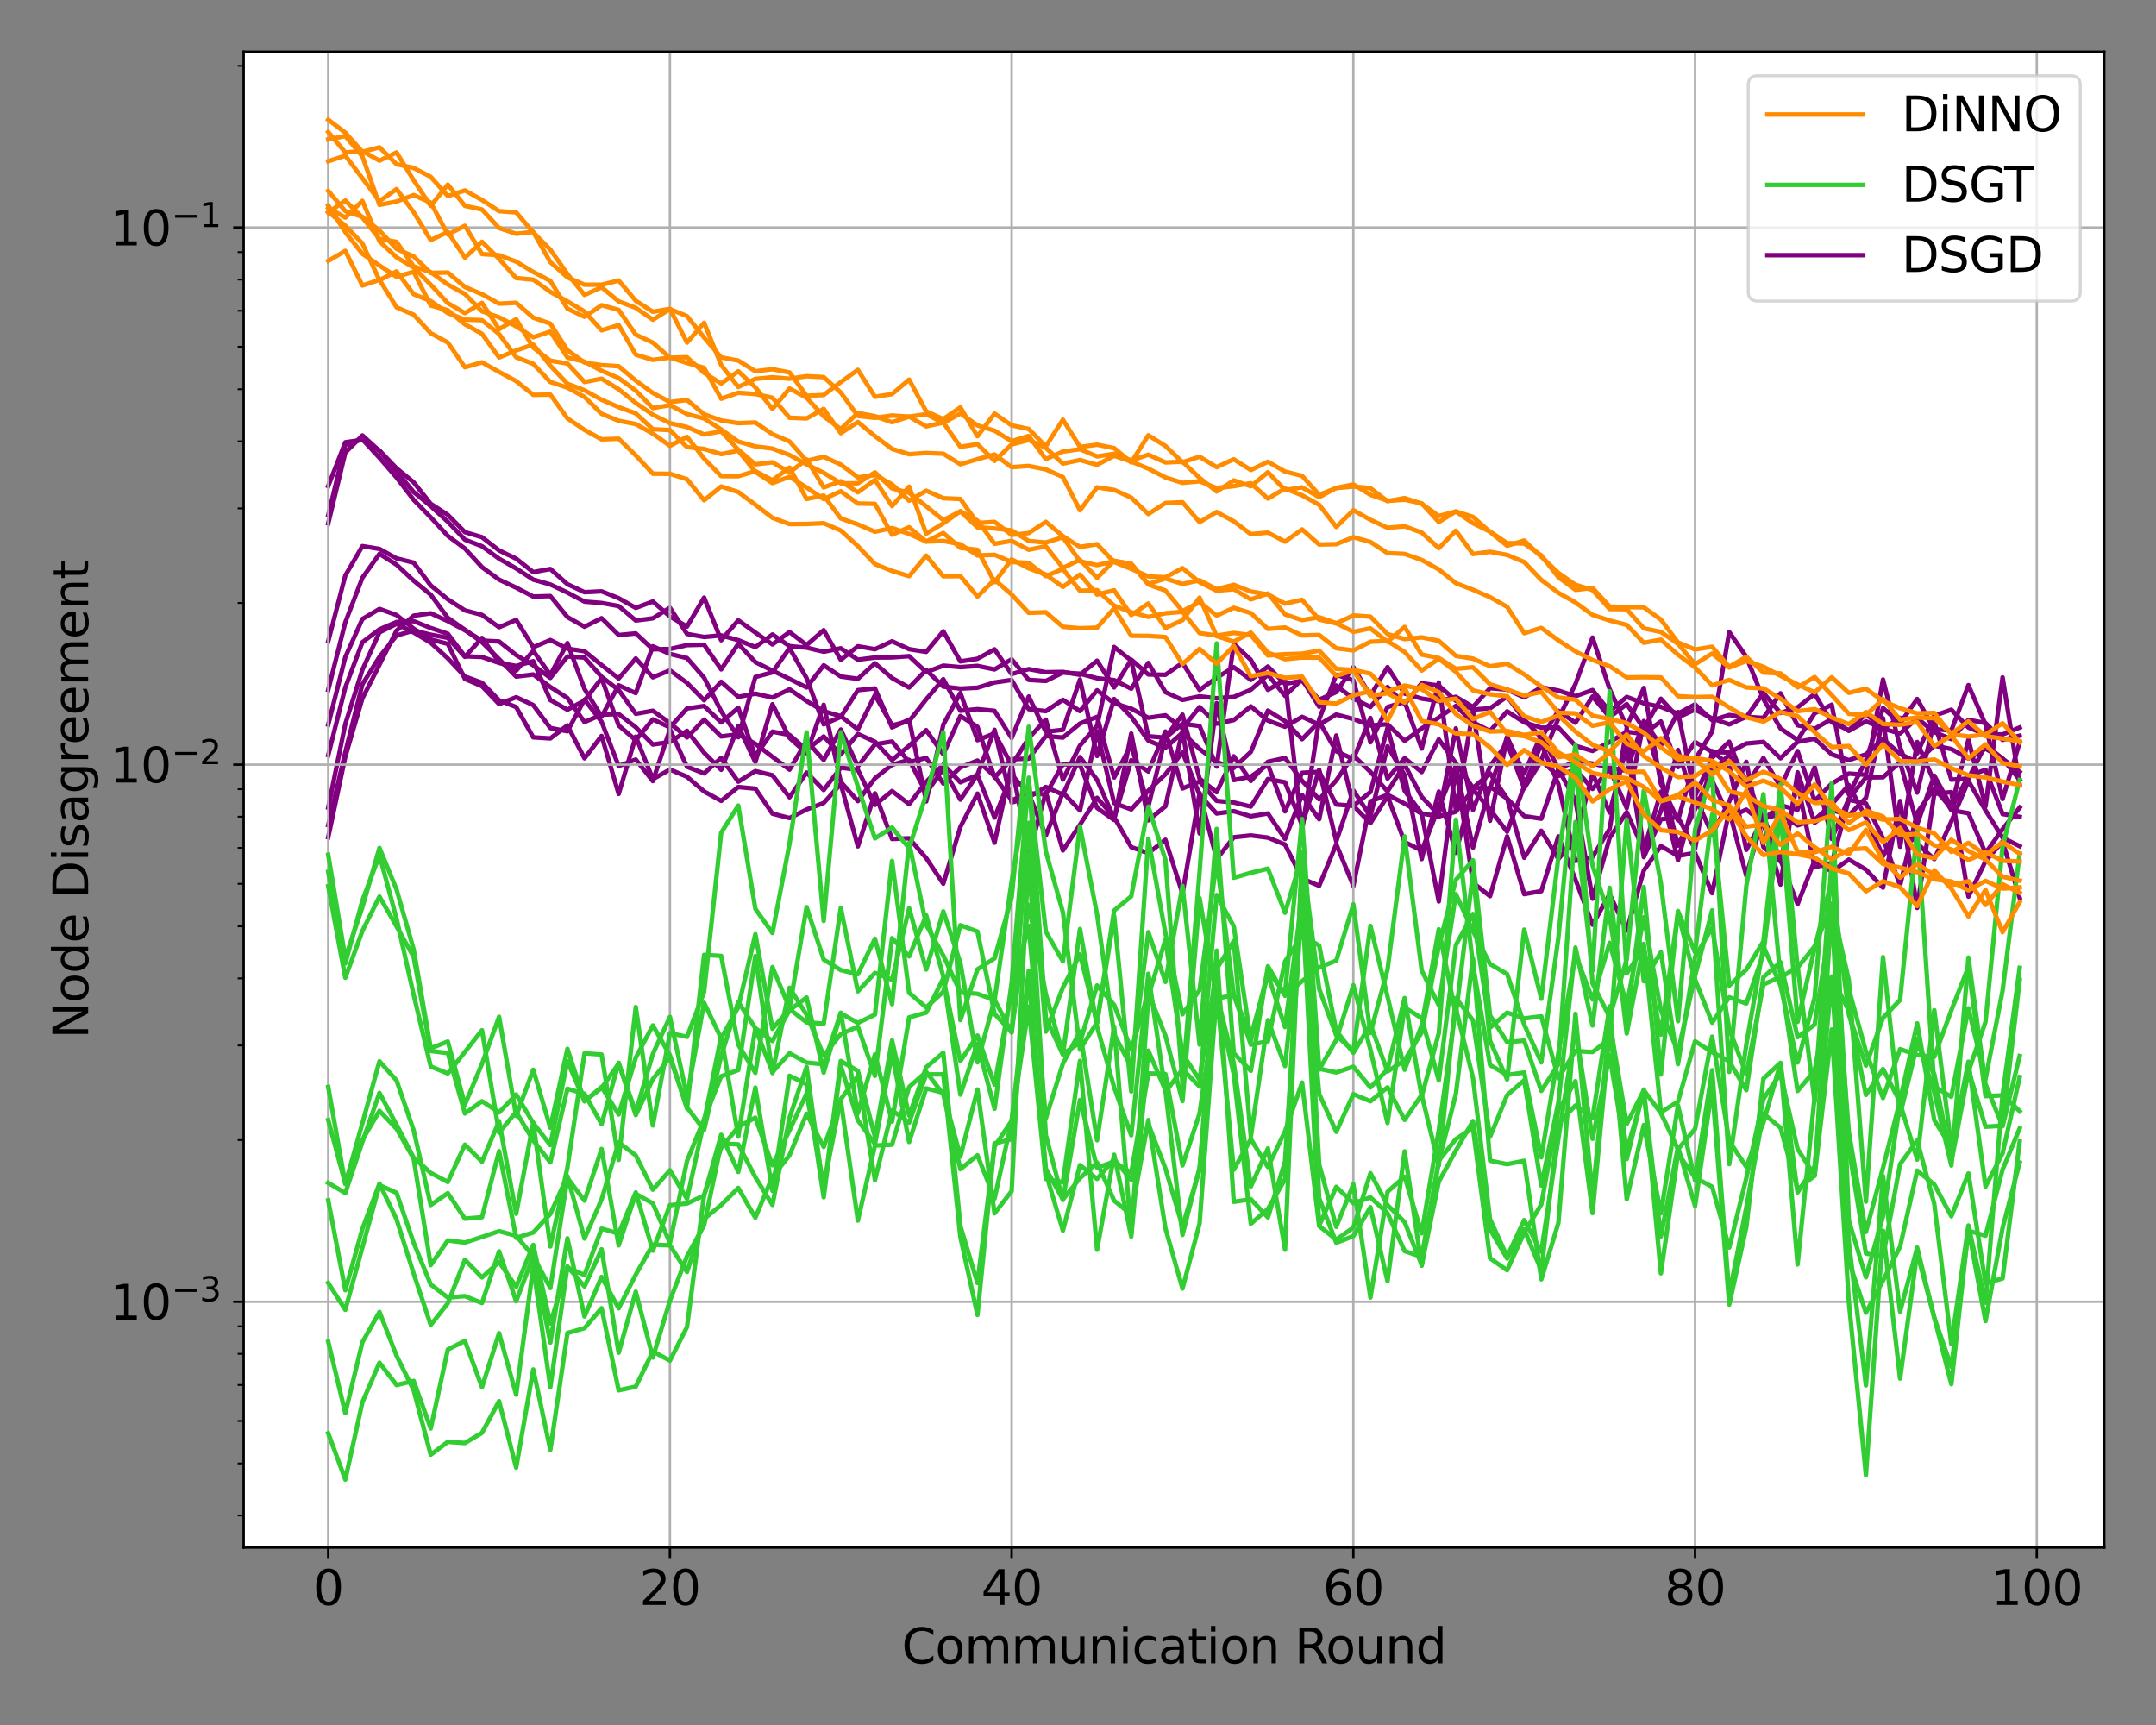 <?xml version="1.0" encoding="utf-8" standalone="no"?>
<!DOCTYPE svg PUBLIC "-//W3C//DTD SVG 1.1//EN"
  "http://www.w3.org/Graphics/SVG/1.1/DTD/svg11.dtd">
<svg height="576pt" version="1.1" viewBox="0 0 720 576" width="720pt" xmlns="http://www.w3.org/2000/svg" xmlns:xlink="http://www.w3.org/1999/xlink">
 <rect x="0" y="0" width="720" height="576" fill="#808080" stroke="none"/>
 <defs>
  <style type="text/css">*{stroke-linecap:butt;stroke-linejoin:round;}</style>
 </defs>
 <g id="figure_1">
  <g id="patch_1">
   <path d="M 0 576 
L 720 576 
L 720 0 
L 0 0 
z
" style="fill:none;"/>
  </g>
  <g id="axes_1">
   <g id="patch_2">
    <path d="M 81.365 516.75 
L 702.72 516.75 
L 702.72 17.28 
L 81.365 17.28 
z
" style="fill:#ffffff;"/>
   </g>
   <g id="line2d_1">
    <path clip-path="url(#pb05b1441a4)" d="M 109.608 230.344 
L 115.314 207.795 
L 121.02 192.92 
L 126.726 184.935 
L 132.431 188.574 
L 138.137 193.896 
L 143.843 198.589 
L 149.549 206.299 
L 155.254 210.293 
L 160.96 214.449 
L 166.666 220.091 
L 172.372 225.922 
L 178.077 225.217 
L 183.783 229.397 
L 189.489 233.066 
L 195.194 241.096 
L 200.9 238.653 
L 206.606 238.424 
L 212.312 242.833 
L 218.017 248.597 
L 223.723 247.77 
L 229.429 244.032 
L 235.135 251.345 
L 240.84 257.043 
L 246.546 242.43 
L 252.252 254.505 
L 257.958 235.168 
L 263.663 246.384 
L 269.369 251.513 
L 275.075 235.34 
L 280.781 261.089 
L 286.486 267.5 
L 292.192 259.877 
L 297.898 255.376 
L 303.604 253.722 
L 309.309 264.798 
L 315.015 256.73 
L 320.721 267.005 
L 326.426 258.642 
L 332.132 243.7 
L 337.838 267.981 
L 343.544 266.221 
L 349.249 262.781 
L 354.955 265.329 
L 360.661 252.802 
L 366.367 260.407 
L 372.072 273.259 
L 377.778 253.834 
L 383.484 257.616 
L 389.19 244.267 
L 394.895 263.274 
L 400.601 260.945 
L 406.307 267.426 
L 412.013 267.962 
L 417.718 269.325 
L 423.424 260.117 
L 429.13 261.21 
L 434.836 275.593 
L 440.541 257.003 
L 446.247 280.979 
L 451.953 263.893 
L 457.659 272.59 
L 463.364 249.197 
L 469.07 258.802 
L 474.776 286.861 
L 480.481 264.331 
L 486.187 284.776 
L 491.893 263.097 
L 497.599 258.251 
L 503.304 266.64 
L 509.01 272.507 
L 514.716 273.383 
L 520.422 256.839 
L 526.127 267.284 
L 531.833 300.089 
L 537.539 279.768 
L 543.245 271.206 
L 548.95 283.902 
L 554.656 270.831 
L 560.362 250.406 
L 566.068 269.129 
L 571.773 260.613 
L 577.479 272.918 
L 583.185 270.345 
L 588.891 274.776 
L 594.596 295.372 
L 600.302 257.892 
L 606.008 274.726 
L 611.713 270.422 
L 617.419 272.28 
L 623.125 266.41 
L 628.831 239.823 
L 634.536 282.741 
L 640.242 247.768 
L 645.948 261.149 
L 651.654 270.542 
L 657.359 271.546 
L 663.065 284.859 
L 668.771 276.893 
L 674.477 269.656 
" style="fill:none;stroke:#800080;stroke-linecap:square;stroke-width:1.5;"/>
   </g>
   <g id="line2d_2">
    <path clip-path="url(#pb05b1441a4)" d="M 109.608 279.564 
L 115.314 252.673 
L 121.02 233.195 
L 126.726 221.965 
L 132.431 210.579 
L 138.137 205.587 
L 143.843 204.791 
L 149.549 207.404 
L 155.254 210.44 
L 160.96 213.919 
L 166.666 214.201 
L 172.372 218.734 
L 178.077 222.147 
L 183.783 226.349 
L 189.489 219.218 
L 195.194 219.564 
L 200.9 225.989 
L 206.606 230.415 
L 212.312 238.342 
L 218.017 237.326 
L 223.723 241.45 
L 229.429 246.24 
L 235.135 240.293 
L 240.84 245.913 
L 246.546 245.201 
L 252.252 248.377 
L 257.958 252.715 
L 263.663 257.001 
L 269.369 247.443 
L 275.075 253.765 
L 280.781 243.603 
L 286.486 255.889 
L 292.192 248.555 
L 297.898 247.598 
L 303.604 254.457 
L 309.309 253.096 
L 315.015 261.625 
L 320.721 256.253 
L 326.426 253.956 
L 332.132 259.199 
L 337.838 267.237 
L 343.544 264.889 
L 349.249 265.275 
L 354.955 255.196 
L 360.661 255.438 
L 366.367 269.76 
L 372.072 273.803 
L 377.778 244.933 
L 383.484 273.922 
L 389.19 269.244 
L 394.895 243.964 
L 400.601 278.302 
L 406.307 234.792 
L 412.013 260.473 
L 417.718 259.344 
L 423.424 255.312 
L 429.13 270.924 
L 434.836 258.062 
L 440.541 257.736 
L 446.247 268.635 
L 451.953 269.095 
L 457.659 264.469 
L 463.364 243.03 
L 469.07 264.039 
L 474.776 271.632 
L 480.481 272.62 
L 486.187 271.049 
L 491.893 263.634 
L 497.599 270.309 
L 503.304 277.722 
L 509.01 262.548 
L 514.716 248.454 
L 520.422 261.85 
L 526.127 287.468 
L 531.833 286.146 
L 537.539 276.78 
L 543.245 243.121 
L 548.95 283.796 
L 554.656 264.368 
L 560.362 287.254 
L 566.068 265.923 
L 571.773 278.565 
L 577.479 267.614 
L 583.185 254.385 
L 588.891 282.826 
L 594.596 287.683 
L 600.302 261.445 
L 606.008 289.572 
L 611.713 288.158 
L 617.419 267.057 
L 623.125 268.28 
L 628.831 279.969 
L 634.536 295.668 
L 640.242 271.421 
L 645.948 263.212 
L 651.654 269.968 
L 657.359 259.064 
L 663.065 257.065 
L 668.771 271.813 
L 674.477 272.77 
" style="fill:none;stroke:#800080;stroke-linecap:square;stroke-width:1.5;"/>
   </g>
   <g id="line2d_3">
    <path clip-path="url(#pb05b1441a4)" d="M 109.608 162.311 
L 115.314 147.684 
L 121.02 146.857 
L 126.726 150.428 
L 132.431 156.38 
L 138.137 161.032 
L 143.843 168.23 
L 149.549 171.916 
L 155.254 177.693 
L 160.96 179.375 
L 166.666 183.802 
L 172.372 186.546 
L 178.077 191.041 
L 183.783 189.997 
L 189.489 195.066 
L 195.194 197.741 
L 200.9 197.457 
L 206.606 199.746 
L 212.312 202.979 
L 218.017 200.843 
L 223.723 205.859 
L 229.429 209.215 
L 235.135 199.546 
L 240.84 213.784 
L 246.546 207.137 
L 252.252 211.212 
L 257.958 215.188 
L 263.663 211.046 
L 269.369 215.377 
L 275.075 210.424 
L 280.781 220.325 
L 286.486 215.804 
L 292.192 216.79 
L 297.898 214.123 
L 303.604 216.766 
L 309.309 217.667 
L 315.015 210.8 
L 320.721 220.851 
L 326.426 219.975 
L 332.132 216.83 
L 337.838 225.087 
L 343.544 223.42 
L 349.249 224.47 
L 354.955 224.36 
L 360.661 225.334 
L 366.367 220.623 
L 372.072 229.54 
L 377.778 220.262 
L 383.484 225.222 
L 389.19 225.315 
L 394.895 221.346 
L 400.601 230.402 
L 406.307 226.303 
L 412.013 222.801 
L 417.718 227.026 
L 423.424 222.556 
L 429.13 228.375 
L 434.836 227.304 
L 440.541 233.639 
L 446.247 231.094 
L 451.953 222.754 
L 457.659 232.304 
L 463.364 222.749 
L 469.07 231.586 
L 474.776 233.281 
L 480.481 234.13 
L 486.187 232.677 
L 491.893 236.055 
L 497.599 229.782 
L 503.304 230.277 
L 509.01 232.863 
L 514.716 229.511 
L 520.422 230.579 
L 526.127 232.478 
L 531.833 230.415 
L 537.539 237.591 
L 543.245 232.713 
L 548.95 234.857 
L 554.656 236.037 
L 560.362 238.288 
L 566.068 235.194 
L 571.773 240.503 
L 577.479 238.761 
L 583.185 239.481 
L 588.891 231.367 
L 594.596 238.08 
L 600.302 236.215 
L 606.008 231.71 
L 611.713 241.192 
L 617.419 243.827 
L 623.125 238.388 
L 628.831 243.372 
L 634.536 239.695 
L 640.242 251.562 
L 645.948 238.967 
L 651.654 236.979 
L 657.359 242.942 
L 663.065 245.207 
L 668.771 245.252 
L 674.477 242.934 
" style="fill:none;stroke:#800080;stroke-linecap:square;stroke-width:1.5;"/>
   </g>
   <g id="line2d_4">
    <path clip-path="url(#pb05b1441a4)" d="M 109.608 275.533 
L 115.314 251.202 
L 121.02 228.478 
L 126.726 219.33 
L 132.431 212.211 
L 138.137 210.556 
L 143.843 211.93 
L 149.549 212.992 
L 155.254 219.329 
L 160.96 213.02 
L 166.666 221.096 
L 172.372 223.931 
L 178.077 217.314 
L 183.783 225.346 
L 189.489 214.737 
L 195.194 230.064 
L 200.9 239.251 
L 206.606 228.842 
L 212.312 231.442 
L 218.017 215.807 
L 223.723 218.363 
L 229.429 219.742 
L 235.135 226.276 
L 240.84 237.488 
L 246.546 246.167 
L 252.252 226.068 
L 257.958 224.5 
L 263.663 216.403 
L 269.369 226.45 
L 275.075 241.862 
L 280.781 239.39 
L 286.486 230.455 
L 292.192 229.877 
L 297.898 242.898 
L 303.604 240.304 
L 309.309 267.618 
L 315.015 241.977 
L 320.721 231.41 
L 326.426 247.164 
L 332.132 244.876 
L 337.838 255.464 
L 343.544 246.445 
L 349.249 240.305 
L 354.955 260.296 
L 360.661 248.937 
L 366.367 242.342 
L 372.072 216.031 
L 377.778 220.584 
L 383.484 245.837 
L 389.19 246.326 
L 394.895 241.689 
L 400.601 242.411 
L 406.307 255.97 
L 412.013 214.998 
L 417.718 220.332 
L 423.424 230.34 
L 429.13 227.08 
L 434.836 277.109 
L 440.541 240.205 
L 446.247 225.324 
L 451.953 227.15 
L 457.659 247.856 
L 463.364 236.102 
L 469.07 234.359 
L 474.776 249.968 
L 480.481 227.905 
L 486.187 270.427 
L 491.893 237.421 
L 497.599 274.069 
L 503.304 246.245 
L 509.01 261.15 
L 514.716 253.685 
L 520.422 239.943 
L 526.127 228.413 
L 531.833 212.901 
L 537.539 230.082 
L 543.245 242.604 
L 548.95 229.719 
L 554.656 261.786 
L 560.362 273.926 
L 566.068 253.634 
L 571.773 244.275 
L 577.479 211.033 
L 583.185 219.307 
L 588.891 233.426 
L 594.596 243.239 
L 600.302 247.112 
L 606.008 238.173 
L 611.713 235.318 
L 617.419 265.268 
L 623.125 253.904 
L 628.831 236.423 
L 634.536 241.508 
L 640.242 233.403 
L 645.948 243.483 
L 651.654 243.907 
L 657.359 228.766 
L 663.065 241.907 
L 668.771 266.8 
L 674.477 247.907 
" style="fill:none;stroke:#800080;stroke-linecap:square;stroke-width:1.5;"/>
   </g>
   <g id="line2d_5">
    <path clip-path="url(#pb05b1441a4)" d="M 109.608 174.777 
L 115.314 151.118 
L 121.02 145.403 
L 126.726 150.562 
L 132.431 157.435 
L 138.137 164.293 
L 143.843 168.998 
L 149.549 174.219 
L 155.254 180.205 
L 160.96 182.396 
L 166.666 186.569 
L 172.372 189.827 
L 178.077 193.546 
L 183.783 195.171 
L 189.489 197.875 
L 195.194 200.888 
L 200.9 201.343 
L 206.606 202.374 
L 212.312 207.192 
L 218.017 206.465 
L 223.723 202.928 
L 229.429 211.685 
L 235.135 212.699 
L 240.84 212.169 
L 246.546 213.757 
L 252.252 216.078 
L 257.958 211.863 
L 263.663 215.771 
L 269.369 216.264 
L 275.075 217.62 
L 280.781 216.475 
L 286.486 220.286 
L 292.192 219.551 
L 297.898 219.516 
L 303.604 219.097 
L 309.309 224.446 
L 315.015 222.266 
L 320.721 222.776 
L 326.426 222.358 
L 332.132 223.532 
L 337.838 220.146 
L 343.544 227.019 
L 349.249 227.388 
L 354.955 224.591 
L 360.661 224.947 
L 366.367 226.476 
L 372.072 227.109 
L 377.778 229.963 
L 383.484 221.37 
L 389.19 231.115 
L 394.895 233.715 
L 400.601 232.529 
L 406.307 233.159 
L 412.013 232.716 
L 417.718 230.312 
L 423.424 225.302 
L 429.13 232.351 
L 434.836 226.812 
L 440.541 235.988 
L 446.247 228.897 
L 451.953 233.306 
L 457.659 236.07 
L 463.364 229.397 
L 469.07 235.087 
L 474.776 228.14 
L 480.481 228.925 
L 486.187 233.973 
L 491.893 236.939 
L 497.599 236.511 
L 503.304 232.592 
L 509.01 240.201 
L 514.716 246.367 
L 520.422 237.352 
L 526.127 241.335 
L 531.833 232.583 
L 537.539 239.498 
L 543.245 235.103 
L 548.95 243.244 
L 554.656 233.327 
L 560.362 239.586 
L 566.068 236.946 
L 571.773 239.887 
L 577.479 241.885 
L 583.185 239.362 
L 588.891 239.711 
L 594.596 231.499 
L 600.302 242.172 
L 606.008 243.364 
L 611.713 240.071 
L 617.419 244.06 
L 623.125 240.844 
L 628.831 243.322 
L 634.536 244.92 
L 640.242 239.836 
L 645.948 244.449 
L 651.654 246.797 
L 657.359 240.374 
L 663.065 241.43 
L 668.771 247.072 
L 674.477 245.655 
" style="fill:none;stroke:#800080;stroke-linecap:square;stroke-width:1.5;"/>
   </g>
   <g id="line2d_6">
    <path clip-path="url(#pb05b1441a4)" d="M 109.608 252.163 
L 115.314 229.536 
L 121.02 214.457 
L 126.726 210.147 
L 132.431 207.701 
L 138.137 207.41 
L 143.843 209.707 
L 149.549 211.626 
L 155.254 219.15 
L 160.96 219.378 
L 166.666 221.37 
L 172.372 222.373 
L 178.077 220.782 
L 183.783 233.749 
L 189.489 236.987 
L 195.194 233.936 
L 200.9 226.478 
L 206.606 242.236 
L 212.312 247.158 
L 218.017 240.216 
L 223.723 242.887 
L 229.429 236.568 
L 235.135 235.755 
L 240.84 241.219 
L 246.546 236.341 
L 252.252 252.518 
L 257.958 244.305 
L 263.663 245.402 
L 269.369 250.381 
L 275.075 245.913 
L 280.781 251.938 
L 286.486 245.076 
L 292.192 247.664 
L 297.898 253.773 
L 303.604 249.025 
L 309.309 243.82 
L 315.015 251.873 
L 320.721 239.082 
L 326.426 242.697 
L 332.132 259.6 
L 337.838 253.493 
L 343.544 253.336 
L 349.249 245.755 
L 354.955 246.288 
L 360.661 241.601 
L 366.367 239.377 
L 372.072 259.602 
L 377.778 248.647 
L 383.484 269.291 
L 389.19 246.221 
L 394.895 238.622 
L 400.601 259.999 
L 406.307 264.524 
L 412.013 252.548 
L 417.718 260.779 
L 423.424 254.365 
L 429.13 253.096 
L 434.836 260.706 
L 440.541 266.915 
L 446.247 260.578 
L 451.953 252.25 
L 457.659 257.737 
L 463.364 264.287 
L 469.07 255.274 
L 474.776 266.075 
L 480.481 272.101 
L 486.187 243.217 
L 491.893 270.447 
L 497.599 255.801 
L 503.304 248.156 
L 509.01 263.246 
L 514.716 254.038 
L 520.422 259.099 
L 526.127 256.932 
L 531.833 263.437 
L 537.539 256.767 
L 543.245 269.847 
L 548.95 241.126 
L 554.656 259.257 
L 560.362 282.364 
L 566.068 270.222 
L 571.773 257.418 
L 577.479 252.046 
L 583.185 260.479 
L 588.891 273.662 
L 594.596 268.916 
L 600.302 270.381 
L 606.008 256.15 
L 611.713 280.11 
L 617.419 266.662 
L 623.125 259.597 
L 628.831 259.538 
L 634.536 254.513 
L 640.242 275.285 
L 645.948 258.997 
L 651.654 269.342 
L 657.359 246.999 
L 663.065 269.246 
L 668.771 226.195 
L 674.477 262.178 
" style="fill:none;stroke:#800080;stroke-linecap:square;stroke-width:1.5;"/>
   </g>
   <g id="line2d_7">
    <path clip-path="url(#pb05b1441a4)" d="M 109.608 269.666 
L 115.314 241.757 
L 121.02 223.646 
L 126.726 211.156 
L 132.431 208.31 
L 138.137 211.192 
L 143.843 214.612 
L 149.549 219.84 
L 155.254 225.907 
L 160.96 227.979 
L 166.666 233.849 
L 172.372 236.103 
L 178.077 246.203 
L 183.783 246.564 
L 189.489 242.212 
L 195.194 253.215 
L 200.9 245.74 
L 206.606 265.109 
L 212.312 245.962 
L 218.017 260.151 
L 223.723 256.969 
L 229.429 259.369 
L 235.135 264.284 
L 240.84 267.43 
L 246.546 262.807 
L 252.252 263.341 
L 257.958 271.692 
L 263.663 273.161 
L 269.369 270.301 
L 275.075 268.133 
L 280.781 261.775 
L 286.486 282.627 
L 292.192 264.919 
L 297.898 280.153 
L 303.604 279.912 
L 309.309 286.541 
L 315.015 295.088 
L 320.721 276.112 
L 326.426 265.007 
L 332.132 281.398 
L 337.838 255.259 
L 343.544 285.445 
L 349.249 264.552 
L 354.955 283.971 
L 360.661 275.365 
L 366.367 266.416 
L 372.072 272.887 
L 377.778 282.87 
L 383.484 284.889 
L 389.19 280.411 
L 394.895 298.385 
L 400.601 264.791 
L 406.307 286.867 
L 412.013 279.577 
L 417.718 278.965 
L 423.424 279.7 
L 429.13 282.004 
L 434.836 293.359 
L 440.541 295.782 
L 446.247 281.883 
L 451.953 295.829 
L 457.659 267.632 
L 463.364 265.384 
L 469.07 268.329 
L 474.776 271.72 
L 480.481 300.995 
L 486.187 256.136 
L 491.893 294.749 
L 497.599 299.257 
L 503.304 279.267 
L 509.01 298.566 
L 514.716 297.556 
L 520.422 279.291 
L 526.127 293.738 
L 531.833 308.77 
L 537.539 298.591 
L 543.245 310.716 
L 548.95 290.664 
L 554.656 282.519 
L 560.362 285.797 
L 566.068 284.799 
L 571.773 298.236 
L 577.479 270.713 
L 583.185 292.453 
L 588.891 272.592 
L 594.596 287.165 
L 600.302 301.927 
L 606.008 287.317 
L 611.713 291.044 
L 617.419 287.023 
L 623.125 290.353 
L 628.831 296.402 
L 634.536 267.475 
L 640.242 303.177 
L 645.948 265.072 
L 651.654 264.503 
L 657.359 299.383 
L 663.065 287.558 
L 668.771 280.971 
L 674.477 299.808 
" style="fill:none;stroke:#800080;stroke-linecap:square;stroke-width:1.5;"/>
   </g>
   <g id="line2d_8">
    <path clip-path="url(#pb05b1441a4)" d="M 109.608 172.069 
L 115.314 148.532 
L 121.02 146.695 
L 126.726 152.873 
L 132.431 159.453 
L 138.137 166.905 
L 143.843 172.755 
L 149.549 178.951 
L 155.254 183.164 
L 160.96 189.382 
L 166.666 193.554 
L 172.372 196.238 
L 178.077 199.193 
L 183.783 199.036 
L 189.489 206.038 
L 195.194 209.281 
L 200.9 206.424 
L 206.606 212.051 
L 212.312 211.505 
L 218.017 216.818 
L 223.723 216.718 
L 229.429 215.419 
L 235.135 215.279 
L 240.84 223.515 
L 246.546 214.998 
L 252.252 221.087 
L 257.958 223.922 
L 263.663 226.696 
L 269.369 229.533 
L 275.075 222.148 
L 280.781 225.904 
L 286.486 226.669 
L 292.192 221.483 
L 297.898 226.406 
L 303.604 229.57 
L 309.309 223.722 
L 315.015 229.265 
L 320.721 229.935 
L 326.426 229.634 
L 332.132 227.873 
L 337.838 227.051 
L 343.544 236.792 
L 349.249 237.461 
L 354.955 233.686 
L 360.661 237.443 
L 366.367 230.504 
L 372.072 234.852 
L 377.778 236.611 
L 383.484 239.676 
L 389.19 238.852 
L 394.895 243.203 
L 400.601 236.096 
L 406.307 241.653 
L 412.013 240.452 
L 417.718 235.876 
L 423.424 240.61 
L 429.13 242.681 
L 434.836 239.37 
L 440.541 241.95 
L 446.247 238.596 
L 451.953 240.081 
L 457.659 242.252 
L 463.364 241.851 
L 469.07 247.367 
L 474.776 243.249 
L 480.481 239.603 
L 486.187 235.707 
L 491.893 241.171 
L 497.599 244.116 
L 503.304 237.517 
L 509.01 241.225 
L 514.716 242.985 
L 520.422 242.916 
L 526.127 249.036 
L 531.833 250.752 
L 537.539 247.8 
L 543.245 244.366 
L 548.95 245.041 
L 554.656 240.892 
L 560.362 256.17 
L 566.068 247.774 
L 571.773 251.093 
L 577.479 251.281 
L 583.185 248.272 
L 588.891 247.732 
L 594.596 253.201 
L 600.302 247.717 
L 606.008 246.669 
L 611.713 251.91 
L 617.419 253.813 
L 623.125 251.908 
L 628.831 246.751 
L 634.536 251.753 
L 640.242 254.508 
L 645.948 248.972 
L 651.654 250.117 
L 657.359 253.283 
L 663.065 249.992 
L 668.771 253.311 
L 674.477 257.751 
" style="fill:none;stroke:#800080;stroke-linecap:square;stroke-width:1.5;"/>
   </g>
   <g id="line2d_9">
    <path clip-path="url(#pb05b1441a4)" d="M 109.608 214.12 
L 115.314 192.178 
L 121.02 182.363 
L 126.726 183.292 
L 132.431 186.455 
L 138.137 187.874 
L 143.843 195.494 
L 149.549 200.12 
L 155.254 203.817 
L 160.96 205.336 
L 166.666 209.443 
L 172.372 207.002 
L 178.077 216.112 
L 183.783 213.719 
L 189.489 216.586 
L 195.194 217.458 
L 200.9 222.081 
L 206.606 226.543 
L 212.312 219.87 
L 218.017 226.152 
L 223.723 223.842 
L 229.429 228.018 
L 235.135 233.821 
L 240.84 227.657 
L 246.546 232.692 
L 252.252 231.632 
L 257.958 232.919 
L 263.663 230.175 
L 269.369 234.093 
L 275.075 237.49 
L 280.781 239.138 
L 286.486 243.573 
L 292.192 232.112 
L 297.898 242.219 
L 303.604 240.79 
L 309.309 233.514 
L 315.015 226.779 
L 320.721 237.322 
L 326.426 236.796 
L 332.132 237.363 
L 337.838 246.433 
L 343.544 232.588 
L 349.249 244.358 
L 354.955 243.685 
L 360.661 226.895 
L 366.367 252.425 
L 372.072 233.431 
L 377.778 239.334 
L 383.484 247.308 
L 389.19 249.677 
L 394.895 244.68 
L 400.601 250.086 
L 406.307 254.465 
L 412.013 256.43 
L 417.718 251.067 
L 423.424 237.27 
L 429.13 240.804 
L 434.836 246.829 
L 440.541 240.957 
L 446.247 250.861 
L 451.953 253.475 
L 457.659 239.765 
L 463.364 259.962 
L 469.07 253.161 
L 474.776 257.797 
L 480.481 246.883 
L 486.187 254.794 
L 491.893 263.088 
L 497.599 263.253 
L 503.304 246.129 
L 509.01 258.298 
L 514.716 245.309 
L 520.422 256.769 
L 526.127 254.232 
L 531.833 254.952 
L 537.539 256.342 
L 543.245 257.388 
L 548.95 240.754 
L 554.656 248.906 
L 560.362 237.761 
L 566.068 265.834 
L 571.773 253.031 
L 577.479 247.683 
L 583.185 262.486 
L 588.891 253.087 
L 594.596 262.725 
L 600.302 250.784 
L 606.008 267.431 
L 611.713 261.657 
L 617.419 258.312 
L 623.125 258.723 
L 628.831 226.898 
L 634.536 249.474 
L 640.242 264.656 
L 645.948 240.976 
L 651.654 260.344 
L 657.359 259.967 
L 663.065 248.764 
L 668.771 253.312 
L 674.477 260.442 
" style="fill:none;stroke:#800080;stroke-linecap:square;stroke-width:1.5;"/>
   </g>
   <g id="line2d_10">
    <path clip-path="url(#pb05b1441a4)" d="M 109.608 241.959 
L 115.314 219.409 
L 121.02 206.696 
L 126.726 203.334 
L 132.431 205.375 
L 138.137 209.929 
L 143.843 213.516 
L 149.549 215.005 
L 155.254 226.694 
L 160.96 229.13 
L 166.666 235.106 
L 172.372 232.806 
L 178.077 235.444 
L 183.783 243.098 
L 189.489 244.182 
L 195.194 233.634 
L 200.9 241.017 
L 206.606 255.795 
L 212.312 253.615 
L 218.017 260.813 
L 223.723 243.546 
L 229.429 256.029 
L 235.135 258.261 
L 240.84 253.062 
L 246.546 261.015 
L 252.252 257.475 
L 257.958 258.876 
L 263.663 266.223 
L 269.369 257.963 
L 275.075 263.806 
L 280.781 256.349 
L 286.486 257.027 
L 292.192 268.785 
L 297.898 264.145 
L 303.604 268.507 
L 309.309 261.071 
L 315.015 255.306 
L 320.721 261.217 
L 326.426 258.778 
L 332.132 272.999 
L 337.838 258.744 
L 343.544 265.056 
L 349.249 279.001 
L 354.955 264.654 
L 360.661 270.617 
L 366.367 244.173 
L 372.072 268.155 
L 377.778 270.278 
L 383.484 264.007 
L 389.19 258.547 
L 394.895 251.188 
L 400.601 265.423 
L 406.307 271.635 
L 412.013 270.859 
L 417.718 272.567 
L 423.424 271.631 
L 429.13 280.143 
L 434.836 265.472 
L 440.541 273.557 
L 446.247 245.593 
L 451.953 269.072 
L 457.659 274.869 
L 463.364 265.831 
L 469.07 281.172 
L 474.776 283.984 
L 480.481 269.613 
L 486.187 255.638 
L 491.893 283.056 
L 497.599 262.682 
L 503.304 266.67 
L 509.01 286.415 
L 514.716 277.408 
L 520.422 286.823 
L 526.127 280.152 
L 531.833 258.304 
L 537.539 271.315 
L 543.245 249.264 
L 548.95 286.216 
L 554.656 273.578 
L 560.362 272.859 
L 566.068 283.474 
L 571.773 250.796 
L 577.479 255.549 
L 583.185 283.782 
L 588.891 273.304 
L 594.596 271.852 
L 600.302 275.606 
L 606.008 273.738 
L 611.713 268.563 
L 617.419 262.142 
L 623.125 272.989 
L 628.831 285.892 
L 634.536 274.197 
L 640.242 281.665 
L 645.948 286.886 
L 651.654 274.289 
L 657.359 260.766 
L 663.065 270.589 
L 668.771 279.717 
L 674.477 282.554 
" style="fill:none;stroke:#800080;stroke-linecap:square;stroke-width:1.5;"/>
   </g>
   <g id="matplotlib.axis_1">
    <g id="xtick_1">
     <g id="line2d_11">
      <path clip-path="url(#pb05b1441a4)" d="M 109.608 516.75 
L 109.608 17.28 
" style="fill:none;stroke:#b0b0b0;stroke-linecap:square;stroke-width:0.8;"/>
     </g>
     <g id="line2d_12">
      <defs>
       <path d="M 0 0 
L 0 3.5 
" id="me692b6abec" style="stroke:#000000;stroke-width:0.8;"/>
      </defs>
      <g>
       <use style="stroke:#000000;stroke-width:0.8;" x="109.608" xlink:href="#me692b6abec" y="516.75"/>
      </g>
     </g>
     <g id="text_1">
      <!-- 0 -->
      <g transform="translate(104.518 535.908)scale(0.16 -0.16)">
       <defs>
        <path d="M 2034 4250 
Q 1547 4250 1301 3770 
Q 1056 3291 1056 2328 
Q 1056 1369 1301 889 
Q 1547 409 2034 409 
Q 2525 409 2770 889 
Q 3016 1369 3016 2328 
Q 3016 3291 2770 3770 
Q 2525 4250 2034 4250 
z
M 2034 4750 
Q 2819 4750 3233 4129 
Q 3647 3509 3647 2328 
Q 3647 1150 3233 529 
Q 2819 -91 2034 -91 
Q 1250 -91 836 529 
Q 422 1150 422 2328 
Q 422 3509 836 4129 
Q 1250 4750 2034 4750 
z
" id="DejaVuSans-30" transform="scale(0.016)"/>
       </defs>
       <use xlink:href="#DejaVuSans-30"/>
      </g>
     </g>
    </g>
    <g id="xtick_2">
     <g id="line2d_13">
      <path clip-path="url(#pb05b1441a4)" d="M 223.723 516.75 
L 223.723 17.28 
" style="fill:none;stroke:#b0b0b0;stroke-linecap:square;stroke-width:0.8;"/>
     </g>
     <g id="line2d_14">
      <g>
       <use style="stroke:#000000;stroke-width:0.8;" x="223.723" xlink:href="#me692b6abec" y="516.75"/>
      </g>
     </g>
     <g id="text_2">
      <!-- 20 -->
      <g transform="translate(213.543 535.908)scale(0.16 -0.16)">
       <defs>
        <path d="M 1228 531 
L 3431 531 
L 3431 0 
L 469 0 
L 469 531 
Q 828 903 1448 1529 
Q 2069 2156 2228 2338 
Q 2531 2678 2651 2914 
Q 2772 3150 2772 3378 
Q 2772 3750 2511 3984 
Q 2250 4219 1831 4219 
Q 1534 4219 1204 4116 
Q 875 4013 500 3803 
L 500 4441 
Q 881 4594 1212 4672 
Q 1544 4750 1819 4750 
Q 2544 4750 2975 4387 
Q 3406 4025 3406 3419 
Q 3406 3131 3298 2873 
Q 3191 2616 2906 2266 
Q 2828 2175 2409 1742 
Q 1991 1309 1228 531 
z
" id="DejaVuSans-32" transform="scale(0.016)"/>
       </defs>
       <use xlink:href="#DejaVuSans-32"/>
       <use x="63.623" xlink:href="#DejaVuSans-30"/>
      </g>
     </g>
    </g>
    <g id="xtick_3">
     <g id="line2d_15">
      <path clip-path="url(#pb05b1441a4)" d="M 337.838 516.75 
L 337.838 17.28 
" style="fill:none;stroke:#b0b0b0;stroke-linecap:square;stroke-width:0.8;"/>
     </g>
     <g id="line2d_16">
      <g>
       <use style="stroke:#000000;stroke-width:0.8;" x="337.838" xlink:href="#me692b6abec" y="516.75"/>
      </g>
     </g>
     <g id="text_3">
      <!-- 40 -->
      <g transform="translate(327.658 535.908)scale(0.16 -0.16)">
       <defs>
        <path d="M 2419 4116 
L 825 1625 
L 2419 1625 
L 2419 4116 
z
M 2253 4666 
L 3047 4666 
L 3047 1625 
L 3713 1625 
L 3713 1100 
L 3047 1100 
L 3047 0 
L 2419 0 
L 2419 1100 
L 313 1100 
L 313 1709 
L 2253 4666 
z
" id="DejaVuSans-34" transform="scale(0.016)"/>
       </defs>
       <use xlink:href="#DejaVuSans-34"/>
       <use x="63.623" xlink:href="#DejaVuSans-30"/>
      </g>
     </g>
    </g>
    <g id="xtick_4">
     <g id="line2d_17">
      <path clip-path="url(#pb05b1441a4)" d="M 451.953 516.75 
L 451.953 17.28 
" style="fill:none;stroke:#b0b0b0;stroke-linecap:square;stroke-width:0.8;"/>
     </g>
     <g id="line2d_18">
      <g>
       <use style="stroke:#000000;stroke-width:0.8;" x="451.953" xlink:href="#me692b6abec" y="516.75"/>
      </g>
     </g>
     <g id="text_4">
      <!-- 60 -->
      <g transform="translate(441.773 535.908)scale(0.16 -0.16)">
       <defs>
        <path d="M 2113 2584 
Q 1688 2584 1439 2293 
Q 1191 2003 1191 1497 
Q 1191 994 1439 701 
Q 1688 409 2113 409 
Q 2538 409 2786 701 
Q 3034 994 3034 1497 
Q 3034 2003 2786 2293 
Q 2538 2584 2113 2584 
z
M 3366 4563 
L 3366 3988 
Q 3128 4100 2886 4159 
Q 2644 4219 2406 4219 
Q 1781 4219 1451 3797 
Q 1122 3375 1075 2522 
Q 1259 2794 1537 2939 
Q 1816 3084 2150 3084 
Q 2853 3084 3261 2657 
Q 3669 2231 3669 1497 
Q 3669 778 3244 343 
Q 2819 -91 2113 -91 
Q 1303 -91 875 529 
Q 447 1150 447 2328 
Q 447 3434 972 4092 
Q 1497 4750 2381 4750 
Q 2619 4750 2861 4703 
Q 3103 4656 3366 4563 
z
" id="DejaVuSans-36" transform="scale(0.016)"/>
       </defs>
       <use xlink:href="#DejaVuSans-36"/>
       <use x="63.623" xlink:href="#DejaVuSans-30"/>
      </g>
     </g>
    </g>
    <g id="xtick_5">
     <g id="line2d_19">
      <path clip-path="url(#pb05b1441a4)" d="M 566.068 516.75 
L 566.068 17.28 
" style="fill:none;stroke:#b0b0b0;stroke-linecap:square;stroke-width:0.8;"/>
     </g>
     <g id="line2d_20">
      <g>
       <use style="stroke:#000000;stroke-width:0.8;" x="566.068" xlink:href="#me692b6abec" y="516.75"/>
      </g>
     </g>
     <g id="text_5">
      <!-- 80 -->
      <g transform="translate(555.888 535.908)scale(0.16 -0.16)">
       <defs>
        <path d="M 2034 2216 
Q 1584 2216 1326 1975 
Q 1069 1734 1069 1313 
Q 1069 891 1326 650 
Q 1584 409 2034 409 
Q 2484 409 2743 651 
Q 3003 894 3003 1313 
Q 3003 1734 2745 1975 
Q 2488 2216 2034 2216 
z
M 1403 2484 
Q 997 2584 770 2862 
Q 544 3141 544 3541 
Q 544 4100 942 4425 
Q 1341 4750 2034 4750 
Q 2731 4750 3128 4425 
Q 3525 4100 3525 3541 
Q 3525 3141 3298 2862 
Q 3072 2584 2669 2484 
Q 3125 2378 3379 2068 
Q 3634 1759 3634 1313 
Q 3634 634 3220 271 
Q 2806 -91 2034 -91 
Q 1263 -91 848 271 
Q 434 634 434 1313 
Q 434 1759 690 2068 
Q 947 2378 1403 2484 
z
M 1172 3481 
Q 1172 3119 1398 2916 
Q 1625 2713 2034 2713 
Q 2441 2713 2670 2916 
Q 2900 3119 2900 3481 
Q 2900 3844 2670 4047 
Q 2441 4250 2034 4250 
Q 1625 4250 1398 4047 
Q 1172 3844 1172 3481 
z
" id="DejaVuSans-38" transform="scale(0.016)"/>
       </defs>
       <use xlink:href="#DejaVuSans-38"/>
       <use x="63.623" xlink:href="#DejaVuSans-30"/>
      </g>
     </g>
    </g>
    <g id="xtick_6">
     <g id="line2d_21">
      <path clip-path="url(#pb05b1441a4)" d="M 680.182 516.75 
L 680.182 17.28 
" style="fill:none;stroke:#b0b0b0;stroke-linecap:square;stroke-width:0.8;"/>
     </g>
     <g id="line2d_22">
      <g>
       <use style="stroke:#000000;stroke-width:0.8;" x="680.182" xlink:href="#me692b6abec" y="516.75"/>
      </g>
     </g>
     <g id="text_6">
      <!-- 100 -->
      <g transform="translate(664.912 535.908)scale(0.16 -0.16)">
       <defs>
        <path d="M 794 531 
L 1825 531 
L 1825 4091 
L 703 3866 
L 703 4441 
L 1819 4666 
L 2450 4666 
L 2450 531 
L 3481 531 
L 3481 0 
L 794 0 
L 794 531 
z
" id="DejaVuSans-31" transform="scale(0.016)"/>
       </defs>
       <use xlink:href="#DejaVuSans-31"/>
       <use x="63.623" xlink:href="#DejaVuSans-30"/>
       <use x="127.246" xlink:href="#DejaVuSans-30"/>
      </g>
     </g>
    </g>
    <g id="text_7">
     <!-- Communication Round -->
     <g transform="translate(301.134 555.393)scale(0.16 -0.16)">
      <defs>
       <path d="M 4122 4306 
L 4122 3641 
Q 3803 3938 3442 4084 
Q 3081 4231 2675 4231 
Q 1875 4231 1450 3742 
Q 1025 3253 1025 2328 
Q 1025 1406 1450 917 
Q 1875 428 2675 428 
Q 3081 428 3442 575 
Q 3803 722 4122 1019 
L 4122 359 
Q 3791 134 3420 21 
Q 3050 -91 2638 -91 
Q 1578 -91 968 557 
Q 359 1206 359 2328 
Q 359 3453 968 4101 
Q 1578 4750 2638 4750 
Q 3056 4750 3426 4639 
Q 3797 4528 4122 4306 
z
" id="DejaVuSans-43" transform="scale(0.016)"/>
       <path d="M 1959 3097 
Q 1497 3097 1228 2736 
Q 959 2375 959 1747 
Q 959 1119 1226 758 
Q 1494 397 1959 397 
Q 2419 397 2687 759 
Q 2956 1122 2956 1747 
Q 2956 2369 2687 2733 
Q 2419 3097 1959 3097 
z
M 1959 3584 
Q 2709 3584 3137 3096 
Q 3566 2609 3566 1747 
Q 3566 888 3137 398 
Q 2709 -91 1959 -91 
Q 1206 -91 779 398 
Q 353 888 353 1747 
Q 353 2609 779 3096 
Q 1206 3584 1959 3584 
z
" id="DejaVuSans-6f" transform="scale(0.016)"/>
       <path d="M 3328 2828 
Q 3544 3216 3844 3400 
Q 4144 3584 4550 3584 
Q 5097 3584 5394 3201 
Q 5691 2819 5691 2113 
L 5691 0 
L 5113 0 
L 5113 2094 
Q 5113 2597 4934 2840 
Q 4756 3084 4391 3084 
Q 3944 3084 3684 2787 
Q 3425 2491 3425 1978 
L 3425 0 
L 2847 0 
L 2847 2094 
Q 2847 2600 2669 2842 
Q 2491 3084 2119 3084 
Q 1678 3084 1418 2786 
Q 1159 2488 1159 1978 
L 1159 0 
L 581 0 
L 581 3500 
L 1159 3500 
L 1159 2956 
Q 1356 3278 1631 3431 
Q 1906 3584 2284 3584 
Q 2666 3584 2933 3390 
Q 3200 3197 3328 2828 
z
" id="DejaVuSans-6d" transform="scale(0.016)"/>
       <path d="M 544 1381 
L 544 3500 
L 1119 3500 
L 1119 1403 
Q 1119 906 1312 657 
Q 1506 409 1894 409 
Q 2359 409 2629 706 
Q 2900 1003 2900 1516 
L 2900 3500 
L 3475 3500 
L 3475 0 
L 2900 0 
L 2900 538 
Q 2691 219 2414 64 
Q 2138 -91 1772 -91 
Q 1169 -91 856 284 
Q 544 659 544 1381 
z
M 1991 3584 
L 1991 3584 
z
" id="DejaVuSans-75" transform="scale(0.016)"/>
       <path d="M 3513 2113 
L 3513 0 
L 2938 0 
L 2938 2094 
Q 2938 2591 2744 2837 
Q 2550 3084 2163 3084 
Q 1697 3084 1428 2787 
Q 1159 2491 1159 1978 
L 1159 0 
L 581 0 
L 581 3500 
L 1159 3500 
L 1159 2956 
Q 1366 3272 1645 3428 
Q 1925 3584 2291 3584 
Q 2894 3584 3203 3211 
Q 3513 2838 3513 2113 
z
" id="DejaVuSans-6e" transform="scale(0.016)"/>
       <path d="M 603 3500 
L 1178 3500 
L 1178 0 
L 603 0 
L 603 3500 
z
M 603 4863 
L 1178 4863 
L 1178 4134 
L 603 4134 
L 603 4863 
z
" id="DejaVuSans-69" transform="scale(0.016)"/>
       <path d="M 3122 3366 
L 3122 2828 
Q 2878 2963 2633 3030 
Q 2388 3097 2138 3097 
Q 1578 3097 1268 2742 
Q 959 2388 959 1747 
Q 959 1106 1268 751 
Q 1578 397 2138 397 
Q 2388 397 2633 464 
Q 2878 531 3122 666 
L 3122 134 
Q 2881 22 2623 -34 
Q 2366 -91 2075 -91 
Q 1284 -91 818 406 
Q 353 903 353 1747 
Q 353 2603 823 3093 
Q 1294 3584 2113 3584 
Q 2378 3584 2631 3529 
Q 2884 3475 3122 3366 
z
" id="DejaVuSans-63" transform="scale(0.016)"/>
       <path d="M 2194 1759 
Q 1497 1759 1228 1600 
Q 959 1441 959 1056 
Q 959 750 1161 570 
Q 1363 391 1709 391 
Q 2188 391 2477 730 
Q 2766 1069 2766 1631 
L 2766 1759 
L 2194 1759 
z
M 3341 1997 
L 3341 0 
L 2766 0 
L 2766 531 
Q 2569 213 2275 61 
Q 1981 -91 1556 -91 
Q 1019 -91 701 211 
Q 384 513 384 1019 
Q 384 1609 779 1909 
Q 1175 2209 1959 2209 
L 2766 2209 
L 2766 2266 
Q 2766 2663 2505 2880 
Q 2244 3097 1772 3097 
Q 1472 3097 1187 3025 
Q 903 2953 641 2809 
L 641 3341 
Q 956 3463 1253 3523 
Q 1550 3584 1831 3584 
Q 2591 3584 2966 3190 
Q 3341 2797 3341 1997 
z
" id="DejaVuSans-61" transform="scale(0.016)"/>
       <path d="M 1172 4494 
L 1172 3500 
L 2356 3500 
L 2356 3053 
L 1172 3053 
L 1172 1153 
Q 1172 725 1289 603 
Q 1406 481 1766 481 
L 2356 481 
L 2356 0 
L 1766 0 
Q 1100 0 847 248 
Q 594 497 594 1153 
L 594 3053 
L 172 3053 
L 172 3500 
L 594 3500 
L 594 4494 
L 1172 4494 
z
" id="DejaVuSans-74" transform="scale(0.016)"/>
       <path id="DejaVuSans-20" transform="scale(0.016)"/>
       <path d="M 2841 2188 
Q 3044 2119 3236 1894 
Q 3428 1669 3622 1275 
L 4263 0 
L 3584 0 
L 2988 1197 
Q 2756 1666 2539 1819 
Q 2322 1972 1947 1972 
L 1259 1972 
L 1259 0 
L 628 0 
L 628 4666 
L 2053 4666 
Q 2853 4666 3247 4331 
Q 3641 3997 3641 3322 
Q 3641 2881 3436 2590 
Q 3231 2300 2841 2188 
z
M 1259 4147 
L 1259 2491 
L 2053 2491 
Q 2509 2491 2742 2702 
Q 2975 2913 2975 3322 
Q 2975 3731 2742 3939 
Q 2509 4147 2053 4147 
L 1259 4147 
z
" id="DejaVuSans-52" transform="scale(0.016)"/>
       <path d="M 2906 2969 
L 2906 4863 
L 3481 4863 
L 3481 0 
L 2906 0 
L 2906 525 
Q 2725 213 2448 61 
Q 2172 -91 1784 -91 
Q 1150 -91 751 415 
Q 353 922 353 1747 
Q 353 2572 751 3078 
Q 1150 3584 1784 3584 
Q 2172 3584 2448 3432 
Q 2725 3281 2906 2969 
z
M 947 1747 
Q 947 1113 1208 752 
Q 1469 391 1925 391 
Q 2381 391 2643 752 
Q 2906 1113 2906 1747 
Q 2906 2381 2643 2742 
Q 2381 3103 1925 3103 
Q 1469 3103 1208 2742 
Q 947 2381 947 1747 
z
" id="DejaVuSans-64" transform="scale(0.016)"/>
      </defs>
      <use xlink:href="#DejaVuSans-43"/>
      <use x="69.824" xlink:href="#DejaVuSans-6f"/>
      <use x="131.006" xlink:href="#DejaVuSans-6d"/>
      <use x="228.418" xlink:href="#DejaVuSans-6d"/>
      <use x="325.83" xlink:href="#DejaVuSans-75"/>
      <use x="389.209" xlink:href="#DejaVuSans-6e"/>
      <use x="452.588" xlink:href="#DejaVuSans-69"/>
      <use x="480.371" xlink:href="#DejaVuSans-63"/>
      <use x="535.352" xlink:href="#DejaVuSans-61"/>
      <use x="596.631" xlink:href="#DejaVuSans-74"/>
      <use x="635.84" xlink:href="#DejaVuSans-69"/>
      <use x="663.623" xlink:href="#DejaVuSans-6f"/>
      <use x="724.805" xlink:href="#DejaVuSans-6e"/>
      <use x="788.184" xlink:href="#DejaVuSans-20"/>
      <use x="819.971" xlink:href="#DejaVuSans-52"/>
      <use x="884.953" xlink:href="#DejaVuSans-6f"/>
      <use x="946.135" xlink:href="#DejaVuSans-75"/>
      <use x="1009.514" xlink:href="#DejaVuSans-6e"/>
      <use x="1072.893" xlink:href="#DejaVuSans-64"/>
     </g>
    </g>
   </g>
   <g id="matplotlib.axis_2">
    <g id="ytick_1">
     <g id="line2d_23">
      <path clip-path="url(#pb05b1441a4)" d="M 81.365 434.679 
L 702.72 434.679 
" style="fill:none;stroke:#b0b0b0;stroke-linecap:square;stroke-width:0.8;"/>
     </g>
     <g id="line2d_24">
      <defs>
       <path d="M 0 0 
L -3.5 0 
" id="m9d63d90e3c" style="stroke:#000000;stroke-width:0.8;"/>
      </defs>
      <g>
       <use style="stroke:#000000;stroke-width:0.8;" x="81.365" xlink:href="#m9d63d90e3c" y="434.679"/>
      </g>
     </g>
     <g id="text_8">
      <!-- $\mathdefault{10^{-3}}$ -->
      <g transform="translate(36.765 440.758)scale(0.16 -0.16)">
       <defs>
        <path d="M 678 2272 
L 4684 2272 
L 4684 1741 
L 678 1741 
L 678 2272 
z
" id="DejaVuSans-2212" transform="scale(0.016)"/>
        <path d="M 2597 2516 
Q 3050 2419 3304 2112 
Q 3559 1806 3559 1356 
Q 3559 666 3084 287 
Q 2609 -91 1734 -91 
Q 1441 -91 1130 -33 
Q 819 25 488 141 
L 488 750 
Q 750 597 1062 519 
Q 1375 441 1716 441 
Q 2309 441 2620 675 
Q 2931 909 2931 1356 
Q 2931 1769 2642 2001 
Q 2353 2234 1838 2234 
L 1294 2234 
L 1294 2753 
L 1863 2753 
Q 2328 2753 2575 2939 
Q 2822 3125 2822 3475 
Q 2822 3834 2567 4026 
Q 2313 4219 1838 4219 
Q 1578 4219 1281 4162 
Q 984 4106 628 3988 
L 628 4550 
Q 988 4650 1302 4700 
Q 1616 4750 1894 4750 
Q 2613 4750 3031 4423 
Q 3450 4097 3450 3541 
Q 3450 3153 3228 2886 
Q 3006 2619 2597 2516 
z
" id="DejaVuSans-33" transform="scale(0.016)"/>
       </defs>
       <use transform="translate(0 0.766)" xlink:href="#DejaVuSans-31"/>
       <use transform="translate(63.623 0.766)" xlink:href="#DejaVuSans-30"/>
       <use transform="translate(128.203 39.047)scale(0.7)" xlink:href="#DejaVuSans-2212"/>
       <use transform="translate(186.855 39.047)scale(0.7)" xlink:href="#DejaVuSans-33"/>
      </g>
     </g>
    </g>
    <g id="ytick_2">
     <g id="line2d_25">
      <path clip-path="url(#pb05b1441a4)" d="M 81.365 255.33 
L 702.72 255.33 
" style="fill:none;stroke:#b0b0b0;stroke-linecap:square;stroke-width:0.8;"/>
     </g>
     <g id="line2d_26">
      <g>
       <use style="stroke:#000000;stroke-width:0.8;" x="81.365" xlink:href="#m9d63d90e3c" y="255.33"/>
      </g>
     </g>
     <g id="text_9">
      <!-- $\mathdefault{10^{-2}}$ -->
      <g transform="translate(36.765 261.408)scale(0.16 -0.16)">
       <use transform="translate(0 0.766)" xlink:href="#DejaVuSans-31"/>
       <use transform="translate(63.623 0.766)" xlink:href="#DejaVuSans-30"/>
       <use transform="translate(128.203 39.047)scale(0.7)" xlink:href="#DejaVuSans-2212"/>
       <use transform="translate(186.855 39.047)scale(0.7)" xlink:href="#DejaVuSans-32"/>
      </g>
     </g>
    </g>
    <g id="ytick_3">
     <g id="line2d_27">
      <path clip-path="url(#pb05b1441a4)" d="M 81.365 75.98 
L 702.72 75.98 
" style="fill:none;stroke:#b0b0b0;stroke-linecap:square;stroke-width:0.8;"/>
     </g>
     <g id="line2d_28">
      <g>
       <use style="stroke:#000000;stroke-width:0.8;" x="81.365" xlink:href="#m9d63d90e3c" y="75.98"/>
      </g>
     </g>
     <g id="text_10">
      <!-- $\mathdefault{10^{-1}}$ -->
      <g transform="translate(36.765 82.059)scale(0.16 -0.16)">
       <use transform="translate(0 0.684)" xlink:href="#DejaVuSans-31"/>
       <use transform="translate(63.623 0.684)" xlink:href="#DejaVuSans-30"/>
       <use transform="translate(128.203 38.966)scale(0.7)" xlink:href="#DejaVuSans-2212"/>
       <use transform="translate(186.855 38.966)scale(0.7)" xlink:href="#DejaVuSans-31"/>
      </g>
     </g>
    </g>
    <g id="ytick_4">
     <g id="line2d_29">
      <defs>
       <path d="M 0 0 
L -2 0 
" id="m2117c71ab0" style="stroke:#000000;stroke-width:0.6;"/>
      </defs>
      <g>
       <use style="stroke:#000000;stroke-width:0.6;" x="81.365" xlink:href="#m2117c71ab0" y="506.05"/>
      </g>
     </g>
    </g>
    <g id="ytick_5">
     <g id="line2d_30">
      <g>
       <use style="stroke:#000000;stroke-width:0.6;" x="81.365" xlink:href="#m2117c71ab0" y="488.669"/>
      </g>
     </g>
    </g>
    <g id="ytick_6">
     <g id="line2d_31">
      <g>
       <use style="stroke:#000000;stroke-width:0.6;" x="81.365" xlink:href="#m2117c71ab0" y="474.468"/>
      </g>
     </g>
    </g>
    <g id="ytick_7">
     <g id="line2d_32">
      <g>
       <use style="stroke:#000000;stroke-width:0.6;" x="81.365" xlink:href="#m2117c71ab0" y="462.461"/>
      </g>
     </g>
    </g>
    <g id="ytick_8">
     <g id="line2d_33">
      <g>
       <use style="stroke:#000000;stroke-width:0.6;" x="81.365" xlink:href="#m2117c71ab0" y="452.06"/>
      </g>
     </g>
    </g>
    <g id="ytick_9">
     <g id="line2d_34">
      <g>
       <use style="stroke:#000000;stroke-width:0.6;" x="81.365" xlink:href="#m2117c71ab0" y="442.886"/>
      </g>
     </g>
    </g>
    <g id="ytick_10">
     <g id="line2d_35">
      <g>
       <use style="stroke:#000000;stroke-width:0.6;" x="81.365" xlink:href="#m2117c71ab0" y="380.69"/>
      </g>
     </g>
    </g>
    <g id="ytick_11">
     <g id="line2d_36">
      <g>
       <use style="stroke:#000000;stroke-width:0.6;" x="81.365" xlink:href="#m2117c71ab0" y="349.108"/>
      </g>
     </g>
    </g>
    <g id="ytick_12">
     <g id="line2d_37">
      <g>
       <use style="stroke:#000000;stroke-width:0.6;" x="81.365" xlink:href="#m2117c71ab0" y="326.7"/>
      </g>
     </g>
    </g>
    <g id="ytick_13">
     <g id="line2d_38">
      <g>
       <use style="stroke:#000000;stroke-width:0.6;" x="81.365" xlink:href="#m2117c71ab0" y="309.319"/>
      </g>
     </g>
    </g>
    <g id="ytick_14">
     <g id="line2d_39">
      <g>
       <use style="stroke:#000000;stroke-width:0.6;" x="81.365" xlink:href="#m2117c71ab0" y="295.118"/>
      </g>
     </g>
    </g>
    <g id="ytick_15">
     <g id="line2d_40">
      <g>
       <use style="stroke:#000000;stroke-width:0.6;" x="81.365" xlink:href="#m2117c71ab0" y="283.111"/>
      </g>
     </g>
    </g>
    <g id="ytick_16">
     <g id="line2d_41">
      <g>
       <use style="stroke:#000000;stroke-width:0.6;" x="81.365" xlink:href="#m2117c71ab0" y="272.71"/>
      </g>
     </g>
    </g>
    <g id="ytick_17">
     <g id="line2d_42">
      <g>
       <use style="stroke:#000000;stroke-width:0.6;" x="81.365" xlink:href="#m2117c71ab0" y="263.536"/>
      </g>
     </g>
    </g>
    <g id="ytick_18">
     <g id="line2d_43">
      <g>
       <use style="stroke:#000000;stroke-width:0.6;" x="81.365" xlink:href="#m2117c71ab0" y="201.34"/>
      </g>
     </g>
    </g>
    <g id="ytick_19">
     <g id="line2d_44">
      <g>
       <use style="stroke:#000000;stroke-width:0.6;" x="81.365" xlink:href="#m2117c71ab0" y="169.758"/>
      </g>
     </g>
    </g>
    <g id="ytick_20">
     <g id="line2d_45">
      <g>
       <use style="stroke:#000000;stroke-width:0.6;" x="81.365" xlink:href="#m2117c71ab0" y="147.35"/>
      </g>
     </g>
    </g>
    <g id="ytick_21">
     <g id="line2d_46">
      <g>
       <use style="stroke:#000000;stroke-width:0.6;" x="81.365" xlink:href="#m2117c71ab0" y="129.97"/>
      </g>
     </g>
    </g>
    <g id="ytick_22">
     <g id="line2d_47">
      <g>
       <use style="stroke:#000000;stroke-width:0.6;" x="81.365" xlink:href="#m2117c71ab0" y="115.768"/>
      </g>
     </g>
    </g>
    <g id="ytick_23">
     <g id="line2d_48">
      <g>
       <use style="stroke:#000000;stroke-width:0.6;" x="81.365" xlink:href="#m2117c71ab0" y="103.762"/>
      </g>
     </g>
    </g>
    <g id="ytick_24">
     <g id="line2d_49">
      <g>
       <use style="stroke:#000000;stroke-width:0.6;" x="81.365" xlink:href="#m2117c71ab0" y="93.361"/>
      </g>
     </g>
    </g>
    <g id="ytick_25">
     <g id="line2d_50">
      <g>
       <use style="stroke:#000000;stroke-width:0.6;" x="81.365" xlink:href="#m2117c71ab0" y="84.187"/>
      </g>
     </g>
    </g>
    <g id="ytick_26">
     <g id="line2d_51">
      <g>
       <use style="stroke:#000000;stroke-width:0.6;" x="81.365" xlink:href="#m2117c71ab0" y="21.99"/>
      </g>
     </g>
    </g>
    <g id="text_11">
     <!-- Node Disagreement -->
     <g transform="translate(29.438 346.845)rotate(-90)scale(0.16 -0.16)">
      <defs>
       <path d="M 628 4666 
L 1478 4666 
L 3547 763 
L 3547 4666 
L 4159 4666 
L 4159 0 
L 3309 0 
L 1241 3903 
L 1241 0 
L 628 0 
L 628 4666 
z
" id="DejaVuSans-4e" transform="scale(0.016)"/>
       <path d="M 3597 1894 
L 3597 1613 
L 953 1613 
Q 991 1019 1311 708 
Q 1631 397 2203 397 
Q 2534 397 2845 478 
Q 3156 559 3463 722 
L 3463 178 
Q 3153 47 2828 -22 
Q 2503 -91 2169 -91 
Q 1331 -91 842 396 
Q 353 884 353 1716 
Q 353 2575 817 3079 
Q 1281 3584 2069 3584 
Q 2775 3584 3186 3129 
Q 3597 2675 3597 1894 
z
M 3022 2063 
Q 3016 2534 2758 2815 
Q 2500 3097 2075 3097 
Q 1594 3097 1305 2825 
Q 1016 2553 972 2059 
L 3022 2063 
z
" id="DejaVuSans-65" transform="scale(0.016)"/>
       <path d="M 1259 4147 
L 1259 519 
L 2022 519 
Q 2988 519 3436 956 
Q 3884 1394 3884 2338 
Q 3884 3275 3436 3711 
Q 2988 4147 2022 4147 
L 1259 4147 
z
M 628 4666 
L 1925 4666 
Q 3281 4666 3915 4102 
Q 4550 3538 4550 2338 
Q 4550 1131 3912 565 
Q 3275 0 1925 0 
L 628 0 
L 628 4666 
z
" id="DejaVuSans-44" transform="scale(0.016)"/>
       <path d="M 2834 3397 
L 2834 2853 
Q 2591 2978 2328 3040 
Q 2066 3103 1784 3103 
Q 1356 3103 1142 2972 
Q 928 2841 928 2578 
Q 928 2378 1081 2264 
Q 1234 2150 1697 2047 
L 1894 2003 
Q 2506 1872 2764 1633 
Q 3022 1394 3022 966 
Q 3022 478 2636 193 
Q 2250 -91 1575 -91 
Q 1294 -91 989 -36 
Q 684 19 347 128 
L 347 722 
Q 666 556 975 473 
Q 1284 391 1588 391 
Q 1994 391 2212 530 
Q 2431 669 2431 922 
Q 2431 1156 2273 1281 
Q 2116 1406 1581 1522 
L 1381 1569 
Q 847 1681 609 1914 
Q 372 2147 372 2553 
Q 372 3047 722 3315 
Q 1072 3584 1716 3584 
Q 2034 3584 2315 3537 
Q 2597 3491 2834 3397 
z
" id="DejaVuSans-73" transform="scale(0.016)"/>
       <path d="M 2906 1791 
Q 2906 2416 2648 2759 
Q 2391 3103 1925 3103 
Q 1463 3103 1205 2759 
Q 947 2416 947 1791 
Q 947 1169 1205 825 
Q 1463 481 1925 481 
Q 2391 481 2648 825 
Q 2906 1169 2906 1791 
z
M 3481 434 
Q 3481 -459 3084 -895 
Q 2688 -1331 1869 -1331 
Q 1566 -1331 1297 -1286 
Q 1028 -1241 775 -1147 
L 775 -588 
Q 1028 -725 1275 -790 
Q 1522 -856 1778 -856 
Q 2344 -856 2625 -561 
Q 2906 -266 2906 331 
L 2906 616 
Q 2728 306 2450 153 
Q 2172 0 1784 0 
Q 1141 0 747 490 
Q 353 981 353 1791 
Q 353 2603 747 3093 
Q 1141 3584 1784 3584 
Q 2172 3584 2450 3431 
Q 2728 3278 2906 2969 
L 2906 3500 
L 3481 3500 
L 3481 434 
z
" id="DejaVuSans-67" transform="scale(0.016)"/>
       <path d="M 2631 2963 
Q 2534 3019 2420 3045 
Q 2306 3072 2169 3072 
Q 1681 3072 1420 2755 
Q 1159 2438 1159 1844 
L 1159 0 
L 581 0 
L 581 3500 
L 1159 3500 
L 1159 2956 
Q 1341 3275 1631 3429 
Q 1922 3584 2338 3584 
Q 2397 3584 2469 3576 
Q 2541 3569 2628 3553 
L 2631 2963 
z
" id="DejaVuSans-72" transform="scale(0.016)"/>
      </defs>
      <use xlink:href="#DejaVuSans-4e"/>
      <use x="74.805" xlink:href="#DejaVuSans-6f"/>
      <use x="135.986" xlink:href="#DejaVuSans-64"/>
      <use x="199.463" xlink:href="#DejaVuSans-65"/>
      <use x="260.986" xlink:href="#DejaVuSans-20"/>
      <use x="292.773" xlink:href="#DejaVuSans-44"/>
      <use x="369.775" xlink:href="#DejaVuSans-69"/>
      <use x="397.559" xlink:href="#DejaVuSans-73"/>
      <use x="449.658" xlink:href="#DejaVuSans-61"/>
      <use x="510.938" xlink:href="#DejaVuSans-67"/>
      <use x="574.414" xlink:href="#DejaVuSans-72"/>
      <use x="613.277" xlink:href="#DejaVuSans-65"/>
      <use x="674.801" xlink:href="#DejaVuSans-65"/>
      <use x="736.324" xlink:href="#DejaVuSans-6d"/>
      <use x="833.736" xlink:href="#DejaVuSans-65"/>
      <use x="895.26" xlink:href="#DejaVuSans-6e"/>
      <use x="958.639" xlink:href="#DejaVuSans-74"/>
     </g>
    </g>
   </g>
   <g id="line2d_52">
    <path clip-path="url(#pb05b1441a4)" d="M 109.608 400.798 
L 115.314 430.817 
L 121.02 410.323 
L 126.726 395.222 
L 132.431 407.133 
L 138.137 425.261 
L 143.843 442.418 
L 149.549 435.184 
L 155.254 420.642 
L 160.96 426.537 
L 166.666 421.383 
L 172.372 429.681 
L 178.077 415.689 
L 183.783 441.91 
L 189.489 423.252 
L 195.194 425.739 
L 200.9 410.258 
L 206.606 411.886 
L 212.312 398.15 
L 218.017 417.615 
L 223.723 402.421 
L 229.429 401.86 
L 235.135 399.179 
L 240.84 378.92 
L 246.546 391.318 
L 252.252 363.159 
L 257.958 397.652 
L 263.663 359.213 
L 269.369 362.054 
L 275.075 399.775 
L 280.781 355.893 
L 286.486 374.076 
L 292.192 382.023 
L 297.898 351.856 
L 303.604 381.317 
L 309.309 363.435 
L 315.015 364.876 
L 320.721 386.181 
L 326.426 363.785 
L 332.132 405.132 
L 337.838 397.723 
L 343.544 285.291 
L 349.249 379.001 
L 354.955 400.699 
L 360.661 367.302 
L 366.367 389.872 
L 372.072 387.9 
L 377.778 391.657 
L 383.484 358.43 
L 389.19 358.647 
L 394.895 389.142 
L 400.601 371.827 
L 406.307 331.896 
L 412.013 354.962 
L 417.718 396.197 
L 423.424 383.47 
L 429.13 417.29 
L 434.836 284.462 
L 440.541 400.118 
L 446.247 414.982 
L 451.953 412.753 
L 457.659 403.108 
L 463.364 427.78 
L 469.07 384.462 
L 474.776 422.632 
L 480.481 387.912 
L 486.187 365.27 
L 491.893 319.955 
L 497.599 387.564 
L 503.304 388.741 
L 509.01 387.596 
L 514.716 427.193 
L 520.422 408.365 
L 526.127 338.527 
L 531.833 399.692 
L 537.539 341.19 
L 543.245 375.273 
L 548.95 364.065 
L 554.656 371.673 
L 560.362 383.725 
L 566.068 376.986 
L 571.773 346.157 
L 577.479 380.982 
L 583.185 389.625 
L 588.891 374.837 
L 594.596 355.035 
L 600.302 422.204 
L 606.008 366.183 
L 611.713 287.359 
L 617.419 383.372 
L 623.125 418.53 
L 628.831 419.62 
L 634.536 388.707 
L 640.242 380.819 
L 645.948 401.987 
L 651.654 448.778 
L 657.359 409.207 
L 663.065 435.003 
L 668.771 365.503 
L 674.477 371.053 
" style="fill:none;stroke:#32cd32;stroke-linecap:square;stroke-width:1.5;"/>
   </g>
   <g id="line2d_53">
    <path clip-path="url(#pb05b1441a4)" d="M 109.608 478.577 
L 115.314 494.047 
L 121.02 468.22 
L 126.726 455.024 
L 132.431 462.484 
L 138.137 461.103 
L 143.843 476.963 
L 149.549 450.613 
L 155.254 447.737 
L 160.96 463.203 
L 166.666 445.159 
L 172.372 465.71 
L 178.077 422.954 
L 183.783 463.174 
L 189.489 422.854 
L 195.194 429.579 
L 200.9 417.158 
L 206.606 451.675 
L 212.312 431.304 
L 218.017 453.299 
L 223.723 434.274 
L 229.429 419.476 
L 235.135 409.137 
L 240.84 381.902 
L 246.546 382.118 
L 252.252 393.087 
L 257.958 402.335 
L 263.663 373.202 
L 269.369 356.27 
L 275.075 398.338 
L 280.781 354.283 
L 286.486 357.592 
L 292.192 379.615 
L 297.898 347.416 
L 303.604 372.502 
L 309.309 356.355 
L 315.015 351.54 
L 320.721 409.375 
L 326.426 428.417 
L 332.132 382.848 
L 337.838 374.239 
L 343.544 324.121 
L 349.249 391.66 
L 354.955 410.923 
L 360.661 389.036 
L 366.367 393.665 
L 372.072 387.073 
L 377.778 393.988 
L 383.484 375.309 
L 389.19 390.163 
L 394.895 409.508 
L 400.601 390.548 
L 406.307 317.435 
L 412.013 401.298 
L 417.718 400.438 
L 423.424 406.494 
L 429.13 387.86 
L 434.836 300.161 
L 440.541 409.276 
L 446.247 396.296 
L 451.953 401.773 
L 457.659 399.812 
L 463.364 405.108 
L 469.07 417.746 
L 474.776 419.674 
L 480.481 387.527 
L 486.187 380.352 
L 491.893 376.632 
L 497.599 420.153 
L 503.304 424.142 
L 509.01 411.607 
L 514.716 402.166 
L 520.422 370.695 
L 526.127 361.016 
L 531.833 405.068 
L 537.539 344.515 
L 543.245 384.149 
L 548.95 364.557 
L 554.656 412.885 
L 560.362 382.939 
L 566.068 402.709 
L 571.773 363.025 
L 577.479 435.609 
L 583.185 409.782 
L 588.891 360.17 
L 594.596 354.888 
L 600.302 398.163 
L 606.008 389.413 
L 611.713 326.195 
L 617.419 414.722 
L 623.125 462.607 
L 628.831 392.73 
L 634.536 437.958 
L 640.242 416.587 
L 645.948 439.949 
L 651.654 456.407 
L 657.359 410.96 
L 663.065 412.621 
L 668.771 390.526 
L 674.477 376.771 
" style="fill:none;stroke:#32cd32;stroke-linecap:square;stroke-width:1.5;"/>
   </g>
   <g id="line2d_54">
    <path clip-path="url(#pb05b1441a4)" d="M 109.608 285.413 
L 115.314 319.943 
L 121.02 302.899 
L 126.726 283.135 
L 132.431 297.008 
L 138.137 317.004 
L 143.843 350.045 
L 149.549 347.771 
L 155.254 368.834 
L 160.96 355.225 
L 166.666 339.522 
L 172.372 372.626 
L 178.077 357.206 
L 183.783 376.548 
L 189.489 350.21 
L 195.194 367.669 
L 200.9 363.286 
L 206.606 355.141 
L 212.312 371.369 
L 218.017 351.918 
L 223.723 339.552 
L 229.429 366.17 
L 235.135 334.842 
L 240.84 346.702 
L 246.546 336.32 
L 252.252 311.943 
L 257.958 343.511 
L 263.663 336.943 
L 269.369 341.385 
L 275.075 341.834 
L 280.781 303.121 
L 286.486 331.02 
L 292.192 324.867 
L 297.898 327.175 
L 303.604 303.252 
L 309.309 323.726 
L 315.015 304.313 
L 320.721 321.529 
L 326.426 354.724 
L 332.132 333.846 
L 337.838 344.755 
L 343.544 274.735 
L 349.249 344.464 
L 354.955 329.739 
L 360.661 318.641 
L 366.367 341.527 
L 372.072 305.93 
L 377.778 364.457 
L 383.484 280.039 
L 389.19 311.619 
L 394.895 338.685 
L 400.601 330.594 
L 406.307 287.296 
L 412.013 332.1 
L 417.718 348.836 
L 423.424 347.685 
L 429.13 321.05 
L 434.836 312.363 
L 440.541 315.733 
L 446.247 344.167 
L 451.953 351.547 
L 457.659 342.105 
L 463.364 357.765 
L 469.07 354.032 
L 474.776 344.73 
L 480.481 316.026 
L 486.187 293.756 
L 491.893 287.275 
L 497.599 339.085 
L 503.304 347.966 
L 509.01 347.489 
L 514.716 364.248 
L 520.422 355.366 
L 526.127 274.445 
L 531.833 324.092 
L 537.539 230.816 
L 543.245 325.025 
L 548.95 316.494 
L 554.656 345.486 
L 560.362 304.947 
L 566.068 327.076 
L 571.773 341.48 
L 577.479 332.999 
L 583.185 335.084 
L 588.891 318.466 
L 594.596 271.1 
L 600.302 341.231 
L 606.008 316.6 
L 611.713 293.692 
L 617.419 338.717 
L 623.125 355.831 
L 628.831 339.863 
L 634.536 333.886 
L 640.242 277.067 
L 645.948 362.79 
L 651.654 366.231 
L 657.359 336.682 
L 663.065 360.33 
L 668.771 330.803 
L 674.477 285.025 
" style="fill:none;stroke:#32cd32;stroke-linecap:square;stroke-width:1.5;"/>
   </g>
   <g id="line2d_55">
    <path clip-path="url(#pb05b1441a4)" d="M 109.608 448 
L 115.314 471.861 
L 121.02 448.171 
L 126.726 438.079 
L 132.431 452.7 
L 138.137 464.192 
L 143.843 485.743 
L 149.549 481.445 
L 155.254 481.839 
L 160.96 478.437 
L 166.666 467.871 
L 172.372 490.062 
L 178.077 457.28 
L 183.783 484.114 
L 189.489 445.119 
L 195.194 443.49 
L 200.9 436.835 
L 206.606 464.237 
L 212.312 463.02 
L 218.017 451.249 
L 223.723 454.322 
L 229.429 443.092 
L 235.135 398.971 
L 240.84 383.317 
L 246.546 376.302 
L 252.252 373.203 
L 257.958 389.096 
L 263.663 377.426 
L 269.369 365.16 
L 275.075 395.833 
L 280.781 367.045 
L 286.486 359.285 
L 292.192 394.054 
L 297.898 370.758 
L 303.604 374.868 
L 309.309 358.762 
L 315.015 358.74 
L 320.721 413.065 
L 326.426 439.069 
L 332.132 381.787 
L 337.838 380.376 
L 343.544 325.985 
L 349.249 390.243 
L 354.955 400.477 
L 360.661 393.394 
L 366.367 388.199 
L 372.072 400.916 
L 377.778 405.513 
L 383.484 374.007 
L 389.19 410.167 
L 394.895 430.253 
L 400.601 408.551 
L 406.307 331.149 
L 412.013 390.587 
L 417.718 380.331 
L 423.424 389.693 
L 429.13 377.757 
L 434.836 361.489 
L 440.541 409.394 
L 446.247 413.92 
L 451.953 409.91 
L 457.659 391.745 
L 463.364 402.377 
L 469.07 408.068 
L 474.776 422.386 
L 480.481 394.563 
L 486.187 384.197 
L 491.893 374.346 
L 497.599 410.512 
L 503.304 420.242 
L 509.01 410.52 
L 514.716 424.239 
L 520.422 375.112 
L 526.127 369.138 
L 531.833 373.33 
L 537.539 336.046 
L 543.245 400.467 
L 548.95 375.666 
L 554.656 405.14 
L 560.362 369.094 
L 566.068 394.226 
L 571.773 357.377 
L 577.479 432.306 
L 583.185 403.116 
L 588.891 371.805 
L 594.596 376.584 
L 600.302 397.161 
L 606.008 392.563 
L 611.713 343.753 
L 617.419 434.67 
L 623.125 492.545 
L 628.831 410.928 
L 634.536 460.297 
L 640.242 418.254 
L 645.948 439.948 
L 651.654 462.182 
L 657.359 410.304 
L 663.065 441.111 
L 668.771 410.022 
L 674.477 388.18 
" style="fill:none;stroke:#32cd32;stroke-linecap:square;stroke-width:1.5;"/>
   </g>
   <g id="line2d_56">
    <path clip-path="url(#pb05b1441a4)" d="M 109.608 295.902 
L 115.314 326.486 
L 121.02 310.849 
L 126.726 299.379 
L 132.431 309.329 
L 138.137 319.526 
L 143.843 350.927 
L 149.549 351.646 
L 155.254 371.808 
L 160.96 367.715 
L 166.666 371.449 
L 172.372 365.463 
L 178.077 374.996 
L 183.783 382.362 
L 189.489 354.331 
L 195.194 367.754 
L 200.9 362.934 
L 206.606 372.142 
L 212.312 353.167 
L 218.017 342.403 
L 223.723 352.332 
L 229.429 370.141 
L 235.135 318.843 
L 240.84 319.19 
L 246.546 348.834 
L 252.252 358.252 
L 257.958 322.93 
L 263.663 336.631 
L 269.369 302.922 
L 275.075 320.431 
L 280.781 323.93 
L 286.486 325.316 
L 292.192 313.455 
L 297.898 335.313 
L 303.604 281.496 
L 309.309 308.848 
L 315.015 319.046 
L 320.721 331.391 
L 326.426 331.835 
L 332.132 333.957 
L 337.838 294.37 
L 343.544 260.603 
L 349.249 311.074 
L 354.955 320.994 
L 360.661 275.939 
L 366.367 305.332 
L 372.072 345.402 
L 377.778 356.225 
L 383.484 311.278 
L 389.19 327.852 
L 394.895 295.799 
L 400.601 348.812 
L 406.307 276.792 
L 412.013 351.673 
L 417.718 357.578 
L 423.424 322.644 
L 429.13 332.496 
L 434.836 327.625 
L 440.541 323.042 
L 446.247 320.748 
L 451.953 301.972 
L 457.659 344.933 
L 463.364 323.748 
L 469.07 279.29 
L 474.776 324.055 
L 480.481 335.682 
L 486.187 298.548 
L 491.893 310.913 
L 497.599 321.907 
L 503.304 325.234 
L 509.01 342.108 
L 514.716 354.731 
L 520.422 313.147 
L 526.127 253.8 
L 531.833 328.388 
L 537.539 339.64 
L 543.245 320.383 
L 548.95 263.927 
L 554.656 294.997 
L 560.362 340.972 
L 566.068 276.968 
L 571.773 257.906 
L 577.479 357.932 
L 583.185 295.834 
L 588.891 265.192 
L 594.596 326.615 
L 600.302 322.627 
L 606.008 367.84 
L 611.713 305.737 
L 617.419 330.296 
L 623.125 351.087 
L 628.831 366.645 
L 634.536 350.309 
L 640.242 352.29 
L 645.948 352.882 
L 651.654 337.358 
L 657.359 322.822 
L 663.065 366.005 
L 668.771 365.756 
L 674.477 323.173 
" style="fill:none;stroke:#32cd32;stroke-linecap:square;stroke-width:1.5;"/>
   </g>
   <g id="line2d_57">
    <path clip-path="url(#pb05b1441a4)" d="M 109.608 373.985 
L 115.314 395.271 
L 121.02 380.648 
L 126.726 370.924 
L 132.431 376.951 
L 138.137 386.878 
L 143.843 422.437 
L 149.549 414.195 
L 155.254 414.904 
L 160.96 413.041 
L 166.666 411.102 
L 172.372 412.669 
L 178.077 419.447 
L 183.783 430.085 
L 189.489 393.361 
L 195.194 400.902 
L 200.9 383.666 
L 206.606 415.835 
L 212.312 398.628 
L 218.017 401.832 
L 223.723 415.034 
L 229.429 387.644 
L 235.135 373.633 
L 240.84 359.391 
L 246.546 357.298 
L 252.252 319.226 
L 257.958 358.315 
L 263.663 329.826 
L 269.369 338.824 
L 275.075 352.471 
L 280.781 345.318 
L 286.486 342.816 
L 292.192 359.255 
L 297.898 313.258 
L 303.604 319.34 
L 309.309 305.643 
L 315.015 326.032 
L 320.721 365.507 
L 326.426 348.47 
L 332.132 370.222 
L 337.838 328.198 
L 343.544 259.687 
L 349.249 339.823 
L 354.955 352.155 
L 360.661 310.211 
L 366.367 342.829 
L 372.072 363.08 
L 377.778 379.097 
L 383.484 325.164 
L 389.19 364.669 
L 394.895 357.024 
L 400.601 362.812 
L 406.307 298.851 
L 412.013 309.301 
L 417.718 347.485 
L 423.424 324.439 
L 429.13 331.616 
L 434.836 273.493 
L 440.541 356.858 
L 446.247 358.1 
L 451.953 356.186 
L 457.659 363.083 
L 463.364 357.087 
L 469.07 333.278 
L 474.776 366.115 
L 480.481 345.01 
L 486.187 273.719 
L 491.893 322.157 
L 497.599 355.637 
L 503.304 358.945 
L 509.01 358.14 
L 514.716 386.447 
L 520.422 351.523 
L 526.127 318.728 
L 531.833 333.747 
L 537.539 314.815 
L 543.245 335.657 
L 548.95 306.303 
L 554.656 337.359 
L 560.362 351.235 
L 566.068 325.855 
L 571.773 303.993 
L 577.479 388.718 
L 583.185 348.765 
L 588.891 315.995 
L 594.596 329.042 
L 600.302 354.783 
L 606.008 333.115 
L 611.713 261.509 
L 617.419 407.581 
L 623.125 426.49 
L 628.831 406.163 
L 634.536 368.416 
L 640.242 387.189 
L 645.948 337.305 
L 651.654 382.94 
L 657.359 354.512 
L 663.065 396.205 
L 668.771 385.127 
L 674.477 359.651 
" style="fill:none;stroke:#32cd32;stroke-linecap:square;stroke-width:1.5;"/>
   </g>
   <g id="line2d_58">
    <path clip-path="url(#pb05b1441a4)" d="M 109.608 428.383 
L 115.314 437.366 
L 121.02 416.502 
L 126.726 395.731 
L 132.431 398.297 
L 138.137 414.977 
L 143.843 428.912 
L 149.549 433.258 
L 155.254 432.792 
L 160.96 435.09 
L 166.666 417.834 
L 172.372 434.492 
L 178.077 419.442 
L 183.783 448.28 
L 189.489 413.496 
L 195.194 439.592 
L 200.9 426.38 
L 206.606 436.861 
L 212.312 425.607 
L 218.017 415.606 
L 223.723 415.845 
L 229.429 424.704 
L 235.135 406.993 
L 240.84 402.358 
L 246.546 396.672 
L 252.252 406.597 
L 257.958 392.92 
L 263.663 385.753 
L 269.369 371.897 
L 275.075 382.984 
L 280.781 367.515 
L 286.486 407.556 
L 292.192 382.519 
L 297.898 382.218 
L 303.604 362.948 
L 309.309 357.935 
L 315.015 365.369 
L 320.721 390.397 
L 326.426 385.756 
L 332.132 400.208 
L 337.838 374.256 
L 343.544 336.15 
L 349.249 393.651 
L 354.955 394.753 
L 360.661 354.227 
L 366.367 417.298 
L 372.072 385.586 
L 377.778 412.899 
L 383.484 350.834 
L 389.19 364.042 
L 394.895 412.349 
L 400.601 389.94 
L 406.307 332.704 
L 412.013 358.711 
L 417.718 408.617 
L 423.424 403.682 
L 429.13 393.803 
L 434.836 289.111 
L 440.541 388.794 
L 446.247 409.649 
L 451.953 395.429 
L 457.659 433.249 
L 463.364 397.946 
L 469.07 392.905 
L 474.776 411.824 
L 480.481 377.399 
L 486.187 336.658 
L 491.893 359.912 
L 497.599 407.101 
L 503.304 419.585 
L 509.01 407.403 
L 514.716 417.971 
L 520.422 380.213 
L 526.127 343.468 
L 531.833 380.271 
L 537.539 352.381 
L 543.245 387.038 
L 548.95 363.819 
L 554.656 425.174 
L 560.362 385.207 
L 566.068 393.238 
L 571.773 396.286 
L 577.479 416.574 
L 583.185 393.403 
L 588.891 366.945 
L 594.596 358.499 
L 600.302 383.639 
L 606.008 392.554 
L 611.713 301.713 
L 617.419 420.985 
L 623.125 438.344 
L 628.831 427.601 
L 634.536 416.292 
L 640.242 390.868 
L 645.948 395.501 
L 651.654 406.151 
L 657.359 391.831 
L 663.065 428.484 
L 668.771 426.896 
L 674.477 381.174 
" style="fill:none;stroke:#32cd32;stroke-linecap:square;stroke-width:1.5;"/>
   </g>
   <g id="line2d_59">
    <path clip-path="url(#pb05b1441a4)" d="M 109.608 291.104 
L 115.314 321.675 
L 121.02 300.71 
L 126.726 285.57 
L 132.431 306.754 
L 138.137 332.143 
L 143.843 356.122 
L 149.549 358.455 
L 155.254 351.25 
L 160.96 344.008 
L 166.666 378.209 
L 172.372 371.277 
L 178.077 380.833 
L 183.783 388.123 
L 189.489 363.551 
L 195.194 365.232 
L 200.9 375.361 
L 206.606 354.875 
L 212.312 372.366 
L 218.017 360.349 
L 223.723 353.108 
L 229.429 369.803 
L 235.135 377.291 
L 240.84 352.552 
L 246.546 334.549 
L 252.252 343.317 
L 257.958 347.607 
L 263.663 337.328 
L 269.369 333.072 
L 275.075 358.161 
L 280.781 338.377 
L 286.486 341.574 
L 292.192 338.793 
L 297.898 287.481 
L 303.604 331.52 
L 309.309 336.372 
L 315.015 331.173 
L 320.721 308.939 
L 326.426 311.061 
L 332.132 338.545 
L 337.838 344.656 
L 343.544 302.15 
L 349.249 331.919 
L 354.955 351.914 
L 360.661 348.142 
L 366.367 329.058 
L 372.072 335.565 
L 377.778 350.484 
L 383.484 331.388 
L 389.19 345.843 
L 394.895 367.648 
L 400.601 299.911 
L 406.307 333.429 
L 412.013 332.26 
L 417.718 346.132 
L 423.424 325.465 
L 429.13 342.95 
L 434.836 300.032 
L 440.541 357.14 
L 446.247 347.238 
L 451.953 328.973 
L 457.659 350.506 
L 463.364 374.965 
L 469.07 336.425 
L 474.776 339.971 
L 480.481 360.769 
L 486.187 315.556 
L 491.893 305.195 
L 497.599 343.182 
L 503.304 338.125 
L 509.01 340.068 
L 514.716 339.371 
L 520.422 360.03 
L 526.127 350.956 
L 531.833 351.288 
L 537.539 346.846 
L 543.245 273.668 
L 548.95 327.643 
L 554.656 317.939 
L 560.362 355.325 
L 566.068 319.509 
L 571.773 309.742 
L 577.479 343.521 
L 583.185 358.711 
L 588.891 328.721 
L 594.596 326.181 
L 600.302 364.281 
L 606.008 357.494 
L 611.713 326.047 
L 617.419 337.527 
L 623.125 365.631 
L 628.831 356.956 
L 634.536 368.013 
L 640.242 346.891 
L 645.948 364.751 
L 651.654 389.185 
L 657.359 319.763 
L 663.065 361.974 
L 668.771 376.084 
L 674.477 352.639 
" style="fill:none;stroke:#32cd32;stroke-linecap:square;stroke-width:1.5;"/>
   </g>
   <g id="line2d_60">
    <path clip-path="url(#pb05b1441a4)" d="M 109.608 394.97 
L 115.314 398.373 
L 121.02 381.311 
L 126.726 364.935 
L 132.431 375.572 
L 138.137 386.558 
L 143.843 391.659 
L 149.549 394.684 
L 155.254 382.228 
L 160.96 387.892 
L 166.666 374.389 
L 172.372 405.289 
L 178.077 374.843 
L 183.783 416.199 
L 189.489 389.854 
L 195.194 351.716 
L 200.9 352.131 
L 206.606 387.294 
L 212.312 336.247 
L 218.017 375.8 
L 223.723 344.986 
L 229.429 346.212 
L 235.135 331.22 
L 240.84 278.058 
L 246.546 269.001 
L 252.252 303.456 
L 257.958 311.542 
L 263.663 281.684 
L 269.369 244.561 
L 275.075 307.516 
L 280.781 244.544 
L 286.486 262.672 
L 292.192 279.931 
L 297.898 276.334 
L 303.604 283.205 
L 309.309 265.227 
L 315.015 244.494 
L 320.721 340.615 
L 326.426 323.67 
L 332.132 320 
L 337.838 299.653 
L 343.544 242.672 
L 349.249 284.302 
L 354.955 304.62 
L 360.661 350.49 
L 366.367 341.338 
L 372.072 304.033 
L 377.778 299.284 
L 383.484 269.356 
L 389.19 287.081 
L 394.895 361.723 
L 400.601 291.167 
L 406.307 214.865 
L 412.013 293.101 
L 417.718 291.437 
L 423.424 290.053 
L 429.13 304.774 
L 434.836 285.801 
L 440.541 330.207 
L 446.247 345.727 
L 451.953 350.979 
L 457.659 309.183 
L 463.364 332.751 
L 469.07 357.189 
L 474.776 342.349 
L 480.481 310.292 
L 486.187 338.808 
L 491.893 291.597 
L 497.599 347.545 
L 503.304 360.464 
L 509.01 310.418 
L 514.716 333.508 
L 520.422 286.201 
L 526.127 248.791 
L 531.833 289.017 
L 537.539 306.261 
L 543.245 340.898 
L 548.95 296.207 
L 554.656 358.79 
L 560.362 304.196 
L 566.068 318.021 
L 571.773 271.902 
L 577.479 329.112 
L 583.185 323.765 
L 588.891 314.315 
L 594.596 261.882 
L 600.302 323.117 
L 606.008 315.964 
L 611.713 302.133 
L 617.419 327.312 
L 623.125 401.23 
L 628.831 319.588 
L 634.536 372.291 
L 640.242 348.767 
L 645.948 358.655 
L 651.654 388.018 
L 657.359 357.811 
L 663.065 341.222 
L 668.771 282.676 
L 674.477 260.459 
" style="fill:none;stroke:#32cd32;stroke-linecap:square;stroke-width:1.5;"/>
   </g>
   <g id="line2d_61">
    <path clip-path="url(#pb05b1441a4)" d="M 109.608 362.95 
L 115.314 395.331 
L 121.02 375.068 
L 126.726 354.377 
L 132.431 360.782 
L 138.137 377.409 
L 143.843 402.368 
L 149.549 398.408 
L 155.254 406.931 
L 160.96 406.438 
L 166.666 384.373 
L 172.372 413.334 
L 178.077 411.544 
L 183.783 405.353 
L 189.489 392.702 
L 195.194 413.564 
L 200.9 400.492 
L 206.606 381.426 
L 212.312 385.797 
L 218.017 397.24 
L 223.723 390.783 
L 229.429 400.305 
L 235.135 374.373 
L 240.84 345.945 
L 246.546 379.517 
L 252.252 343.35 
L 257.958 358.006 
L 263.663 351.692 
L 269.369 354.807 
L 275.075 355.382 
L 280.781 338.153 
L 286.486 371.7 
L 292.192 352.073 
L 297.898 374.522 
L 303.604 339.732 
L 309.309 338.124 
L 315.015 326.678 
L 320.721 354.289 
L 326.426 345.776 
L 332.132 362.175 
L 337.838 330.786 
L 343.544 309.136 
L 349.249 373.46 
L 354.955 355.148 
L 360.661 344.428 
L 366.367 380.751 
L 372.072 342.793 
L 377.778 412.009 
L 383.484 332.702 
L 389.19 313.733 
L 394.895 351.861 
L 400.601 360.604 
L 406.307 323.55 
L 412.013 314.205 
L 417.718 379.517 
L 423.424 340.65 
L 429.13 355.961 
L 434.836 302.924 
L 440.541 365.285 
L 446.247 377.932 
L 451.953 365.37 
L 457.659 367.714 
L 463.364 363.074 
L 469.07 373.944 
L 474.776 365.568 
L 480.481 389.221 
L 486.187 333.256 
L 491.893 340.7 
L 497.599 379.602 
L 503.304 365.677 
L 509.01 360.71 
L 514.716 395.892 
L 520.422 368.112 
L 526.127 316.394 
L 531.833 342.421 
L 537.539 296.441 
L 543.245 345.089 
L 548.95 315.161 
L 554.656 371.398 
L 560.362 367.844 
L 566.068 347.678 
L 571.773 351.325 
L 577.479 354.413 
L 583.185 364.02 
L 588.891 326.275 
L 594.596 321.285 
L 600.302 346.307 
L 606.008 342.138 
L 611.713 305.335 
L 617.419 378.078 
L 623.125 411.362 
L 628.831 389.984 
L 634.536 367.368 
L 640.242 341.726 
L 645.948 374.014 
L 651.654 383.212 
L 657.359 357.209 
L 663.065 376.232 
L 668.771 375.878 
L 674.477 327.193 
" style="fill:none;stroke:#32cd32;stroke-linecap:square;stroke-width:1.5;"/>
   </g>
   <g id="patch_3">
    <path d="M 81.365 516.75 
L 81.365 17.28 
" style="fill:none;stroke:#000000;stroke-linecap:square;stroke-linejoin:miter;stroke-width:0.8;"/>
   </g>
   <g id="patch_4">
    <path d="M 702.72 516.75 
L 702.72 17.28 
" style="fill:none;stroke:#000000;stroke-linecap:square;stroke-linejoin:miter;stroke-width:0.8;"/>
   </g>
   <g id="patch_5">
    <path d="M 81.365 516.75 
L 702.72 516.75 
" style="fill:none;stroke:#000000;stroke-linecap:square;stroke-linejoin:miter;stroke-width:0.8;"/>
   </g>
   <g id="patch_6">
    <path d="M 81.365 17.28 
L 702.72 17.28 
" style="fill:none;stroke:#000000;stroke-linecap:square;stroke-linejoin:miter;stroke-width:0.8;"/>
   </g>
   <g id="line2d_62">
    <path clip-path="url(#pb05b1441a4)" d="M 109.608 69.397 
L 115.314 72.657 
L 121.02 67.074 
L 126.726 80.571 
L 132.431 85.937 
L 138.137 89.321 
L 143.843 95.066 
L 149.549 101.212 
L 155.254 104.541 
L 160.96 101.126 
L 166.666 109.909 
L 172.372 106.579 
L 178.077 116.082 
L 183.783 120.421 
L 189.489 121.401 
L 195.194 127.557 
L 200.9 126.443 
L 206.606 129.988 
L 212.312 134.547 
L 218.017 138.471 
L 223.723 141.308 
L 229.429 142.598 
L 235.135 145.085 
L 240.84 144.02 
L 246.546 150.158 
L 252.252 155.041 
L 257.958 154.367 
L 263.663 157.727 
L 269.369 153.408 
L 275.075 162.752 
L 280.781 160.694 
L 286.486 164.38 
L 292.192 160.248 
L 297.898 168.977 
L 303.604 162.506 
L 309.309 178.197 
L 315.015 174.757 
L 320.721 170.718 
L 326.426 173.855 
L 332.132 181.579 
L 337.838 180.597 
L 343.544 183.563 
L 349.249 182.417 
L 354.955 189.623 
L 360.661 186.938 
L 366.367 192.952 
L 372.072 187.216 
L 377.778 188.365 
L 383.484 195.177 
L 389.19 197.196 
L 394.895 204.039 
L 400.601 201.077 
L 406.307 205.558 
L 412.013 202.949 
L 417.718 204.716 
L 423.424 210.013 
L 429.13 209.517 
L 434.836 212.19 
L 440.541 212.022 
L 446.247 216.458 
L 451.953 217.185 
L 457.659 214.284 
L 463.364 214.04 
L 469.07 217.722 
L 474.776 223.909 
L 480.481 219.963 
L 486.187 224.353 
L 491.893 230.534 
L 497.599 231.828 
L 503.304 232.487 
L 509.01 239.168 
L 514.716 241.075 
L 520.422 238.904 
L 526.127 244.281 
L 531.833 248.719 
L 537.539 250.885 
L 543.245 245.26 
L 548.95 252.475 
L 554.656 256.353 
L 560.362 259.488 
L 566.068 259.196 
L 571.773 255.225 
L 577.479 264.224 
L 583.185 265.556 
L 588.891 269.16 
L 594.596 270.581 
L 600.302 274.605 
L 606.008 274.197 
L 611.713 272.358 
L 617.419 277.202 
L 623.125 274.587 
L 628.831 281.217 
L 634.536 276.492 
L 640.242 285.283 
L 645.948 286.562 
L 651.654 280.388 
L 657.359 284.195 
L 663.065 287 
L 668.771 292.748 
L 674.477 294.062 
" style="fill:none;stroke:#ff8c00;stroke-linecap:square;stroke-width:1.5;"/>
   </g>
   <g id="line2d_63">
    <path clip-path="url(#pb05b1441a4)" d="M 109.608 87.114 
L 115.314 83.767 
L 121.02 95.332 
L 126.726 93.451 
L 132.431 102.618 
L 138.137 105.077 
L 143.843 111.258 
L 149.549 114.371 
L 155.254 122.629 
L 160.96 120.987 
L 166.666 124.189 
L 172.372 127.258 
L 178.077 131.843 
L 183.783 131.764 
L 189.489 139.7 
L 195.194 143.56 
L 200.9 146.71 
L 206.606 146.502 
L 212.312 152.062 
L 218.017 158.173 
L 223.723 158.214 
L 229.429 160.026 
L 235.135 167.064 
L 240.84 162.439 
L 246.546 164.301 
L 252.252 168.542 
L 257.958 172.905 
L 263.663 175.012 
L 269.369 174.962 
L 275.075 174.7 
L 280.781 177.144 
L 286.486 182.354 
L 292.192 188.363 
L 297.898 190.643 
L 303.604 192.391 
L 309.309 185.547 
L 315.015 192.421 
L 320.721 192.373 
L 326.426 199.202 
L 332.132 193.564 
L 337.838 198.537 
L 343.544 204.637 
L 349.249 204.44 
L 354.955 209.296 
L 360.661 209.79 
L 366.367 209.587 
L 372.072 203.107 
L 377.778 212.297 
L 383.484 212.343 
L 389.19 212.724 
L 394.895 221.747 
L 400.601 216.679 
L 406.307 221.625 
L 412.013 215.666 
L 417.718 225.779 
L 423.424 224.723 
L 429.13 226.329 
L 434.836 225.947 
L 440.541 234.484 
L 446.247 234.947 
L 451.953 232.132 
L 457.659 230.821 
L 463.364 240.69 
L 469.07 229.699 
L 474.776 240.747 
L 480.481 241.885 
L 486.187 244.913 
L 491.893 245.121 
L 497.599 249.57 
L 503.304 255.44 
L 509.01 250.441 
L 514.716 254.636 
L 520.422 256.019 
L 526.127 259.692 
L 531.833 267.604 
L 537.539 263.507 
L 543.245 260.91 
L 548.95 272.003 
L 554.656 277.213 
L 560.362 277.794 
L 566.068 280.69 
L 571.773 277.287 
L 577.479 270.129 
L 583.185 279.272 
L 588.891 285.5 
L 594.596 284.473 
L 600.302 285.242 
L 606.008 286.376 
L 611.713 289.984 
L 617.419 291.699 
L 623.125 297.626 
L 628.831 294.276 
L 634.536 296.25 
L 640.242 302.54 
L 645.948 290.6 
L 651.654 296.729 
L 657.359 306.01 
L 663.065 297.194 
L 668.771 311.251 
L 674.477 301.254 
" style="fill:none;stroke:#ff8c00;stroke-linecap:square;stroke-width:1.5;"/>
   </g>
   <g id="line2d_64">
    <path clip-path="url(#pb05b1441a4)" d="M 109.608 39.983 
L 115.314 44.292 
L 121.02 50.701 
L 126.726 49.194 
L 132.431 54.835 
L 138.137 56.079 
L 143.843 59.043 
L 149.549 65.459 
L 155.254 63.577 
L 160.96 66.778 
L 166.666 70.502 
L 172.372 70.914 
L 178.077 77.626 
L 183.783 83.352 
L 189.489 91.47 
L 195.194 98.478 
L 200.9 95.91 
L 206.606 100.63 
L 212.312 102.788 
L 218.017 106.756 
L 223.723 103.214 
L 229.429 105.553 
L 235.135 112.711 
L 240.84 119.349 
L 246.546 120.394 
L 252.252 123.956 
L 257.958 123.284 
L 263.663 124.357 
L 269.369 132.164 
L 275.075 131.886 
L 280.781 127.584 
L 286.486 123.486 
L 292.192 132.493 
L 297.898 131.59 
L 303.604 126.766 
L 309.309 137.357 
L 315.015 139.944 
L 320.721 136.017 
L 326.426 145.668 
L 332.132 138.098 
L 337.838 142.034 
L 343.544 143.226 
L 349.249 149.062 
L 354.955 140.135 
L 360.661 149.239 
L 366.367 148.49 
L 372.072 149.631 
L 377.778 154.397 
L 383.484 145.347 
L 389.19 148.907 
L 394.895 154.343 
L 400.601 152.502 
L 406.307 155.974 
L 412.013 153.342 
L 417.718 156.942 
L 423.424 154.181 
L 429.13 157.462 
L 434.836 158.898 
L 440.541 165.231 
L 446.247 162.961 
L 451.953 162.464 
L 457.659 163.022 
L 463.364 167.362 
L 469.07 166.309 
L 474.776 168.22 
L 480.481 172.295 
L 486.187 170.798 
L 491.893 172.585 
L 497.599 177.623 
L 503.304 182.234 
L 509.01 180.486 
L 514.716 185.931 
L 520.422 191.297 
L 526.127 195.263 
L 531.833 197.032 
L 537.539 203.352 
L 543.245 203.43 
L 548.95 209.814 
L 554.656 211.03 
L 560.362 214.95 
L 566.068 221.799 
L 571.773 218.208 
L 577.479 222.898 
L 583.185 220.74 
L 588.891 222.623 
L 594.596 225.66 
L 600.302 228.541 
L 606.008 231.198 
L 611.713 226.123 
L 617.419 231.363 
L 623.125 229.953 
L 628.831 234.107 
L 634.536 236.491 
L 640.242 238.219 
L 645.948 238.043 
L 651.654 245.214 
L 657.359 245.923 
L 663.065 245.225 
L 668.771 241.511 
L 674.477 247.816 
" style="fill:none;stroke:#ff8c00;stroke-linecap:square;stroke-width:1.5;"/>
   </g>
   <g id="line2d_65">
    <path clip-path="url(#pb05b1441a4)" d="M 109.608 68.585 
L 115.314 77.519 
L 121.02 84.744 
L 126.726 88.666 
L 132.431 92.429 
L 138.137 90.749 
L 143.843 102.013 
L 149.549 103.57 
L 155.254 108.3 
L 160.96 111.469 
L 166.666 119.368 
L 172.372 117.012 
L 178.077 115.047 
L 183.783 122.11 
L 189.489 128.14 
L 195.194 130.333 
L 200.9 133.48 
L 206.606 135.962 
L 212.312 138.033 
L 218.017 143.32 
L 223.723 143.623 
L 229.429 149.296 
L 235.135 149.903 
L 240.84 151.637 
L 246.546 150.477 
L 252.252 157.568 
L 257.958 161.317 
L 263.663 159.209 
L 269.369 162.782 
L 275.075 166.648 
L 280.781 164.044 
L 286.486 168.135 
L 292.192 168.245 
L 297.898 178.549 
L 303.604 176.055 
L 309.309 180.832 
L 315.015 180.632 
L 320.721 181.731 
L 326.426 185.473 
L 332.132 185.262 
L 337.838 187.648 
L 343.544 187.95 
L 349.249 192.382 
L 354.955 189.977 
L 360.661 197.297 
L 366.367 197.04 
L 372.072 202.244 
L 377.778 204.419 
L 383.484 206.001 
L 389.19 204.777 
L 394.895 204.279 
L 400.601 211.397 
L 406.307 212.227 
L 412.013 211.36 
L 417.718 212.06 
L 423.424 218.858 
L 429.13 218.442 
L 434.836 218.28 
L 440.541 217.242 
L 446.247 223.329 
L 451.953 223.691 
L 457.659 224.937 
L 463.364 230.908 
L 469.07 228.904 
L 474.776 230.124 
L 480.481 234.024 
L 486.187 233.306 
L 491.893 240.105 
L 497.599 237.687 
L 503.304 245.067 
L 509.01 245.796 
L 514.716 247.809 
L 520.422 252.825 
L 526.127 251.97 
L 531.833 255.885 
L 537.539 251.3 
L 543.245 257.717 
L 548.95 257.707 
L 554.656 267.489 
L 560.362 265.437 
L 566.068 261.227 
L 571.773 267.136 
L 577.479 268.939 
L 583.185 276.041 
L 588.891 275.29 
L 594.596 282.099 
L 600.302 278.295 
L 606.008 282.873 
L 611.713 286.949 
L 617.419 283.62 
L 623.125 283.281 
L 628.831 288.496 
L 634.536 289.699 
L 640.242 291.236 
L 645.948 293.604 
L 651.654 294.317 
L 657.359 297.287 
L 663.065 294.138 
L 668.771 296.722 
L 674.477 296.302 
" style="fill:none;stroke:#ff8c00;stroke-linecap:square;stroke-width:1.5;"/>
   </g>
   <g id="line2d_66">
    <path clip-path="url(#pb05b1441a4)" d="M 109.608 44.084 
L 115.314 50.903 
L 121.02 50.483 
L 126.726 53.639 
L 132.431 50.91 
L 138.137 60.182 
L 143.843 68.743 
L 149.549 61.632 
L 155.254 68.739 
L 160.96 69.943 
L 166.666 76.146 
L 172.372 78.057 
L 178.077 77.441 
L 183.783 87.529 
L 189.489 92.612 
L 195.194 95.062 
L 200.9 95.066 
L 206.606 93.673 
L 212.312 100.428 
L 218.017 104.088 
L 223.723 103.144 
L 229.429 114.389 
L 235.135 107.772 
L 240.84 121.882 
L 246.546 129.208 
L 252.252 126.511 
L 257.958 125.969 
L 263.663 126.459 
L 269.369 125.608 
L 275.075 125.923 
L 280.781 131.073 
L 286.486 138.881 
L 292.192 139.534 
L 297.898 138.739 
L 303.604 139.129 
L 309.309 138.29 
L 315.015 141.236 
L 320.721 138.048 
L 326.426 142.045 
L 332.132 143.816 
L 337.838 147.313 
L 343.544 145.56 
L 349.249 153.304 
L 354.955 150.783 
L 360.661 149.991 
L 366.367 152.402 
L 372.072 151.524 
L 377.778 153.751 
L 383.484 151.834 
L 389.19 154.41 
L 394.895 154.161 
L 400.601 159.596 
L 406.307 164.111 
L 412.013 160.429 
L 417.718 162.365 
L 423.424 157.674 
L 429.13 163.639 
L 434.836 162.744 
L 440.541 166.003 
L 446.247 162.917 
L 451.953 161.786 
L 457.659 165.211 
L 463.364 167.211 
L 469.07 166.863 
L 474.776 168.071 
L 480.481 174.323 
L 486.187 170.769 
L 491.893 174.71 
L 497.599 177.508 
L 503.304 181.356 
L 509.01 181.503 
L 514.716 185.467 
L 520.422 192.745 
L 526.127 196.966 
L 531.833 196.32 
L 537.539 202.548 
L 543.245 202.713 
L 548.95 202.795 
L 554.656 206.908 
L 560.362 214.523 
L 566.068 216.876 
L 571.773 215.961 
L 577.479 222.666 
L 583.185 219.313 
L 588.891 224.572 
L 594.596 224.852 
L 600.302 229.526 
L 606.008 226.053 
L 611.713 232.098 
L 617.419 238.362 
L 623.125 238.792 
L 628.831 233.409 
L 634.536 240.33 
L 640.242 239.609 
L 645.948 239.828 
L 651.654 244.988 
L 657.359 240.858 
L 663.065 245.806 
L 668.771 246.625 
L 674.477 247.563 
" style="fill:none;stroke:#ff8c00;stroke-linecap:square;stroke-width:1.5;"/>
   </g>
   <g id="line2d_67">
    <path clip-path="url(#pb05b1441a4)" d="M 109.608 63.736 
L 115.314 70.491 
L 121.02 72.423 
L 126.726 76.988 
L 132.431 83.117 
L 138.137 85.62 
L 143.843 91.13 
L 149.549 91 
L 155.254 95.826 
L 160.96 98.243 
L 166.666 101.399 
L 172.372 101.111 
L 178.077 106.078 
L 183.783 108.05 
L 189.489 116.941 
L 195.194 121.052 
L 200.9 121.936 
L 206.606 122.292 
L 212.312 127.087 
L 218.017 131.222 
L 223.723 134.245 
L 229.429 133.564 
L 235.135 138.333 
L 240.84 140.396 
L 246.546 141.291 
L 252.252 141.069 
L 257.958 144.989 
L 263.663 147.406 
L 269.369 153.858 
L 275.075 152.519 
L 280.781 155.129 
L 286.486 159.402 
L 292.192 158.615 
L 297.898 161.714 
L 303.604 167.173 
L 309.309 163.856 
L 315.015 166.358 
L 320.721 166.623 
L 326.426 174.638 
L 332.132 174.258 
L 337.838 178.601 
L 343.544 177.993 
L 349.249 174.245 
L 354.955 179.036 
L 360.661 182.634 
L 366.367 181.709 
L 372.072 187.667 
L 377.778 189.958 
L 383.484 192.469 
L 389.19 192.761 
L 394.895 189.711 
L 400.601 194.419 
L 406.307 197.249 
L 412.013 196.745 
L 417.718 200.148 
L 423.424 198.19 
L 429.13 205.148 
L 434.836 207.061 
L 440.541 206.097 
L 446.247 208.095 
L 451.953 210.979 
L 457.659 209.829 
L 463.364 214.297 
L 469.07 209.335 
L 474.776 218.565 
L 480.481 219.713 
L 486.187 223.323 
L 491.893 222.809 
L 497.599 228.52 
L 503.304 230.249 
L 509.01 232.263 
L 514.716 231.064 
L 520.422 237.992 
L 526.127 238.217 
L 531.833 242.356 
L 537.539 241.176 
L 543.245 248.3 
L 548.95 250.88 
L 554.656 246.495 
L 560.362 252.472 
L 566.068 253.491 
L 571.773 258.608 
L 577.479 254.129 
L 583.185 260.53 
L 588.891 257.698 
L 594.596 260.009 
L 600.302 264.816 
L 606.008 268.12 
L 611.713 267.959 
L 617.419 274.84 
L 623.125 270.675 
L 628.831 272.653 
L 634.536 278.823 
L 640.242 278.452 
L 645.948 282.283 
L 651.654 283.635 
L 657.359 287.18 
L 663.065 284.611 
L 668.771 287.435 
L 674.477 287.677 
" style="fill:none;stroke:#ff8c00;stroke-linecap:square;stroke-width:1.5;"/>
   </g>
   <g id="line2d_68">
    <path clip-path="url(#pb05b1441a4)" d="M 109.608 70.744 
L 115.314 75.35 
L 121.02 81.285 
L 126.726 93.56 
L 132.431 90.627 
L 138.137 98.248 
L 143.843 100.519 
L 149.549 104.541 
L 155.254 106.72 
L 160.96 106.912 
L 166.666 111.535 
L 172.372 119.291 
L 178.077 121.504 
L 183.783 127.556 
L 189.489 129.44 
L 195.194 132.537 
L 200.9 138.167 
L 206.606 140.503 
L 212.312 141.609 
L 218.017 144.792 
L 223.723 148.872 
L 229.429 145.86 
L 235.135 153.139 
L 240.84 158.977 
L 246.546 159.019 
L 252.252 157.311 
L 257.958 160.346 
L 263.663 156.137 
L 269.369 166.618 
L 275.075 165.458 
L 280.781 173.113 
L 286.486 175.114 
L 292.192 177.547 
L 297.898 176.303 
L 303.604 178.282 
L 309.309 180.82 
L 315.015 177.967 
L 320.721 182.936 
L 326.426 183.601 
L 332.132 194.412 
L 337.838 186.793 
L 343.544 189.786 
L 349.249 191.836 
L 354.955 195.981 
L 360.661 191.826 
L 366.367 198.534 
L 372.072 197.123 
L 377.778 205.371 
L 383.484 201.509 
L 389.19 209.685 
L 394.895 207.088 
L 400.601 199.553 
L 406.307 212.407 
L 412.013 214.252 
L 417.718 211.238 
L 423.424 217.903 
L 429.13 220.123 
L 434.836 219.558 
L 440.541 219.594 
L 446.247 225.669 
L 451.953 223.863 
L 457.659 232.316 
L 463.364 231.493 
L 469.07 234.607 
L 474.776 228.719 
L 480.481 231.106 
L 486.187 238.444 
L 491.893 242.318 
L 497.599 244.257 
L 503.304 244.082 
L 509.01 245.403 
L 514.716 244.518 
L 520.422 251.253 
L 526.127 254.517 
L 531.833 258.138 
L 537.539 259.307 
L 543.245 259.854 
L 548.95 262.747 
L 554.656 267.526 
L 560.362 265.966 
L 566.068 267.929 
L 571.773 270.259 
L 577.479 273.64 
L 583.185 264.101 
L 588.891 281.446 
L 594.596 271.659 
L 600.302 284.45 
L 606.008 284.621 
L 611.713 282.726 
L 617.419 285.25 
L 623.125 277.1 
L 628.831 287.308 
L 634.536 293.03 
L 640.242 288.455 
L 645.948 292.161 
L 651.654 295.571 
L 657.359 294.25 
L 663.065 302.189 
L 668.771 295.267 
L 674.477 298.133 
" style="fill:none;stroke:#ff8c00;stroke-linecap:square;stroke-width:1.5;"/>
   </g>
   <g id="line2d_69">
    <path clip-path="url(#pb05b1441a4)" d="M 109.608 46.569 
L 115.314 45.436 
L 121.02 52.204 
L 126.726 68.403 
L 132.431 67.294 
L 138.137 65.132 
L 143.843 67.657 
L 149.549 78.302 
L 155.254 75.395 
L 160.96 84.834 
L 166.666 85.219 
L 172.372 87.36 
L 178.077 90.81 
L 183.783 93.794 
L 189.489 103.06 
L 195.194 105.791 
L 200.9 101.907 
L 206.606 103.481 
L 212.312 111.746 
L 218.017 114.406 
L 223.723 119.463 
L 229.429 119.282 
L 235.135 124.496 
L 240.84 128.066 
L 246.546 123.967 
L 252.252 129.323 
L 257.958 136.566 
L 263.663 129.725 
L 269.369 132.811 
L 275.075 139.03 
L 280.781 143.262 
L 286.486 137.885 
L 292.192 138.976 
L 297.898 140.993 
L 303.604 139.112 
L 309.309 142.379 
L 315.015 141.101 
L 320.721 149.198 
L 326.426 148.305 
L 332.132 153.892 
L 337.838 148.401 
L 343.544 146.933 
L 349.249 149.549 
L 354.955 154.804 
L 360.661 153.597 
L 366.367 155.207 
L 372.072 152.194 
L 377.778 154.106 
L 383.484 156.477 
L 389.19 159.416 
L 394.895 161.235 
L 400.601 160.72 
L 406.307 162.966 
L 412.013 162.327 
L 417.718 161.35 
L 423.424 166.493 
L 429.13 163.111 
L 434.836 165.398 
L 440.541 168.559 
L 446.247 175.969 
L 451.953 170.368 
L 457.659 173.569 
L 463.364 176.23 
L 469.07 175.744 
L 474.776 177.832 
L 480.481 183.029 
L 486.187 177.21 
L 491.893 184.978 
L 497.599 184.262 
L 503.304 185.289 
L 509.01 187.683 
L 514.716 193.656 
L 520.422 197.954 
L 526.127 201.18 
L 531.833 205.331 
L 537.539 207.198 
L 543.245 208.67 
L 548.95 214.635 
L 554.656 213.596 
L 560.362 218.611 
L 566.068 222.862 
L 571.773 228.862 
L 577.479 227.035 
L 583.185 229.556 
L 588.891 229.847 
L 594.596 233.31 
L 600.302 237.466 
L 606.008 236.775 
L 611.713 239.575 
L 617.419 241.795 
L 623.125 237.764 
L 628.831 241.732 
L 634.536 242.039 
L 640.242 241.102 
L 645.948 249.098 
L 651.654 245.623 
L 657.359 253.218 
L 663.065 248.556 
L 668.771 254.792 
L 674.477 255.959 
" style="fill:none;stroke:#ff8c00;stroke-linecap:square;stroke-width:1.5;"/>
   </g>
   <g id="line2d_70">
    <path clip-path="url(#pb05b1441a4)" d="M 109.608 53.843 
L 115.314 51.977 
L 121.02 59.522 
L 126.726 67.182 
L 132.431 63.13 
L 138.137 70.865 
L 143.843 80.159 
L 149.549 77.453 
L 155.254 86.034 
L 160.96 80.74 
L 166.666 86.45 
L 172.372 92.851 
L 178.077 93.379 
L 183.783 97.461 
L 189.489 100.633 
L 195.194 103.998 
L 200.9 110.301 
L 206.606 108.551 
L 212.312 118.427 
L 218.017 120.166 
L 223.723 119.39 
L 229.429 121.204 
L 235.135 122.803 
L 240.84 133.148 
L 246.546 131.163 
L 252.252 131.567 
L 257.958 132.825 
L 263.663 139.488 
L 269.369 139.714 
L 275.075 136.522 
L 280.781 144.653 
L 286.486 140.923 
L 292.192 145.631 
L 297.898 149.896 
L 303.604 151.662 
L 309.309 151.261 
L 315.015 151.498 
L 320.721 155.025 
L 326.426 153.311 
L 332.132 151.776 
L 337.838 155.991 
L 343.544 155.589 
L 349.249 156.739 
L 354.955 159.276 
L 360.661 170.407 
L 366.367 162.749 
L 372.072 163.594 
L 377.778 166.165 
L 383.484 171.641 
L 389.19 167.969 
L 394.895 167.702 
L 400.601 174.347 
L 406.307 170.968 
L 412.013 174.058 
L 417.718 178.363 
L 423.424 177.847 
L 429.13 180.867 
L 434.836 176.783 
L 440.541 181.818 
L 446.247 181.702 
L 451.953 179.38 
L 457.659 180.964 
L 463.364 184.698 
L 469.07 184.964 
L 474.776 186.984 
L 480.481 190.139 
L 486.187 194.739 
L 491.893 196.928 
L 497.599 199.411 
L 503.304 202.634 
L 509.01 211.443 
L 514.716 209.671 
L 520.422 213.835 
L 526.127 217.518 
L 531.833 220.394 
L 537.539 222.467 
L 543.245 226.201 
L 548.95 226.132 
L 554.656 226.203 
L 560.362 232.475 
L 566.068 232.772 
L 571.773 232.648 
L 577.479 236.238 
L 583.185 239.522 
L 588.891 240.979 
L 594.596 237.756 
L 600.302 239.118 
L 606.008 244.495 
L 611.713 249.472 
L 617.419 249.103 
L 623.125 255.374 
L 628.831 248.513 
L 634.536 254.125 
L 640.242 254.298 
L 645.948 253.596 
L 651.654 256.521 
L 657.359 258.886 
L 663.065 259.601 
L 668.771 260.99 
L 674.477 262.155 
" style="fill:none;stroke:#ff8c00;stroke-linecap:square;stroke-width:1.5;"/>
   </g>
   <g id="line2d_71">
    <path clip-path="url(#pb05b1441a4)" d="M 109.608 70.979 
L 115.314 66.953 
L 121.02 72.64 
L 126.726 79.779 
L 132.431 80.762 
L 138.137 88.947 
L 143.843 90.894 
L 149.549 95.009 
L 155.254 98.175 
L 160.96 103.949 
L 166.666 105.947 
L 172.372 108.974 
L 178.077 112.602 
L 183.783 110.743 
L 189.489 119.372 
L 195.194 120.78 
L 200.9 123.793 
L 206.606 126.238 
L 212.312 130.422 
L 218.017 136.248 
L 223.723 135.294 
L 229.429 138.27 
L 235.135 139.731 
L 240.84 143.403 
L 246.546 147.45 
L 252.252 149.068 
L 257.958 149.791 
L 263.663 151.932 
L 269.369 155.052 
L 275.075 157.885 
L 280.781 161.376 
L 286.486 161.366 
L 292.192 157.737 
L 297.898 163.085 
L 303.604 164.537 
L 309.309 169.063 
L 315.015 173.668 
L 320.721 170.752 
L 326.426 176.071 
L 332.132 176.46 
L 337.838 177.099 
L 343.544 180.652 
L 349.249 181.156 
L 354.955 179.401 
L 360.661 187.441 
L 366.367 188.703 
L 372.072 187.427 
L 377.778 188.215 
L 383.484 195.004 
L 389.19 193.166 
L 394.895 195.002 
L 400.601 193.772 
L 406.307 196.737 
L 412.013 195.271 
L 417.718 197.52 
L 423.424 198.511 
L 429.13 201.547 
L 434.836 200.303 
L 440.541 206.887 
L 446.247 208.157 
L 451.953 205.505 
L 457.659 205.919 
L 463.364 211.719 
L 469.07 213.405 
L 474.776 212.826 
L 480.481 213.97 
L 486.187 219.01 
L 491.893 219.94 
L 497.599 222.48 
L 503.304 221.632 
L 509.01 225.205 
L 514.716 229.232 
L 520.422 232.911 
L 526.127 233.65 
L 531.833 239.01 
L 537.539 240.063 
L 543.245 241.481 
L 548.95 244.644 
L 554.656 249.606 
L 560.362 253.585 
L 566.068 253.122 
L 571.773 254.076 
L 577.479 257.551 
L 583.185 262.68 
L 588.891 260.675 
L 594.596 263.027 
L 600.302 268.434 
L 606.008 261.906 
L 611.713 269.396 
L 617.419 272.261 
L 623.125 271.824 
L 628.831 273.693 
L 634.536 273.447 
L 640.242 276.335 
L 645.948 278.291 
L 651.654 284.472 
L 657.359 281.457 
L 663.065 285.487 
L 668.771 281.213 
L 674.477 285.126 
" style="fill:none;stroke:#ff8c00;stroke-linecap:square;stroke-width:1.5;"/>
   </g>
   <g id="legend_1">
    <g id="patch_7">
     <path d="M 587.02 100.535 
L 691.52 100.535 
Q 694.72 100.535 694.72 97.335 
L 694.72 28.48 
Q 694.72 25.28 691.52 25.28 
L 587.02 25.28 
Q 583.82 25.28 583.82 28.48 
L 583.82 97.335 
Q 583.82 100.535 587.02 100.535 
z
" style="fill:#ffffff;opacity:0.8;stroke:#cccccc;stroke-linejoin:miter;"/>
    </g>
    <g id="line2d_72">
     <path d="M 590.22 38.237 
L 622.22 38.237 
" style="fill:none;stroke:#ff8c00;stroke-linecap:square;stroke-width:1.5;"/>
    </g>
    <g id="line2d_73"/>
    <g id="text_12">
     <!-- DiNNO -->
     <g transform="translate(635.02 43.837)scale(0.16 -0.16)">
      <defs>
       <path d="M 2522 4238 
Q 1834 4238 1429 3725 
Q 1025 3213 1025 2328 
Q 1025 1447 1429 934 
Q 1834 422 2522 422 
Q 3209 422 3611 934 
Q 4013 1447 4013 2328 
Q 4013 3213 3611 3725 
Q 3209 4238 2522 4238 
z
M 2522 4750 
Q 3503 4750 4090 4092 
Q 4678 3434 4678 2328 
Q 4678 1225 4090 567 
Q 3503 -91 2522 -91 
Q 1538 -91 948 565 
Q 359 1222 359 2328 
Q 359 3434 948 4092 
Q 1538 4750 2522 4750 
z
" id="DejaVuSans-4f" transform="scale(0.016)"/>
      </defs>
      <use xlink:href="#DejaVuSans-44"/>
      <use x="77.002" xlink:href="#DejaVuSans-69"/>
      <use x="104.785" xlink:href="#DejaVuSans-4e"/>
      <use x="179.59" xlink:href="#DejaVuSans-4e"/>
      <use x="254.395" xlink:href="#DejaVuSans-4f"/>
     </g>
    </g>
    <g id="line2d_74">
     <path d="M 590.22 61.722 
L 622.22 61.722 
" style="fill:none;stroke:#32cd32;stroke-linecap:square;stroke-width:1.5;"/>
    </g>
    <g id="line2d_75"/>
    <g id="text_13">
     <!-- DSGT -->
     <g transform="translate(635.02 67.323)scale(0.16 -0.16)">
      <defs>
       <path d="M 3425 4513 
L 3425 3897 
Q 3066 4069 2747 4153 
Q 2428 4238 2131 4238 
Q 1616 4238 1336 4038 
Q 1056 3838 1056 3469 
Q 1056 3159 1242 3001 
Q 1428 2844 1947 2747 
L 2328 2669 
Q 3034 2534 3370 2195 
Q 3706 1856 3706 1288 
Q 3706 609 3251 259 
Q 2797 -91 1919 -91 
Q 1588 -91 1214 -16 
Q 841 59 441 206 
L 441 856 
Q 825 641 1194 531 
Q 1563 422 1919 422 
Q 2459 422 2753 634 
Q 3047 847 3047 1241 
Q 3047 1584 2836 1778 
Q 2625 1972 2144 2069 
L 1759 2144 
Q 1053 2284 737 2584 
Q 422 2884 422 3419 
Q 422 4038 858 4394 
Q 1294 4750 2059 4750 
Q 2388 4750 2728 4690 
Q 3069 4631 3425 4513 
z
" id="DejaVuSans-53" transform="scale(0.016)"/>
       <path d="M 3809 666 
L 3809 1919 
L 2778 1919 
L 2778 2438 
L 4434 2438 
L 4434 434 
Q 4069 175 3628 42 
Q 3188 -91 2688 -91 
Q 1594 -91 976 548 
Q 359 1188 359 2328 
Q 359 3472 976 4111 
Q 1594 4750 2688 4750 
Q 3144 4750 3555 4637 
Q 3966 4525 4313 4306 
L 4313 3634 
Q 3963 3931 3569 4081 
Q 3175 4231 2741 4231 
Q 1884 4231 1454 3753 
Q 1025 3275 1025 2328 
Q 1025 1384 1454 906 
Q 1884 428 2741 428 
Q 3075 428 3337 486 
Q 3600 544 3809 666 
z
" id="DejaVuSans-47" transform="scale(0.016)"/>
       <path d="M -19 4666 
L 3928 4666 
L 3928 4134 
L 2272 4134 
L 2272 0 
L 1638 0 
L 1638 4134 
L -19 4134 
L -19 4666 
z
" id="DejaVuSans-54" transform="scale(0.016)"/>
      </defs>
      <use xlink:href="#DejaVuSans-44"/>
      <use x="77.002" xlink:href="#DejaVuSans-53"/>
      <use x="140.479" xlink:href="#DejaVuSans-47"/>
      <use x="214.344" xlink:href="#DejaVuSans-54"/>
     </g>
    </g>
    <g id="line2d_76">
     <path d="M 590.22 85.207 
L 622.22 85.207 
" style="fill:none;stroke:#800080;stroke-linecap:square;stroke-width:1.5;"/>
    </g>
    <g id="line2d_77"/>
    <g id="text_14">
     <!-- DSGD -->
     <g transform="translate(635.02 90.808)scale(0.16 -0.16)">
      <use xlink:href="#DejaVuSans-44"/>
      <use x="77.002" xlink:href="#DejaVuSans-53"/>
      <use x="140.479" xlink:href="#DejaVuSans-47"/>
      <use x="217.969" xlink:href="#DejaVuSans-44"/>
     </g>
    </g>
   </g>
  </g>
 </g>
 <defs>
  <clipPath id="pb05b1441a4">
   <rect height="499.47" width="621.355" x="81.365" y="17.28"/>
  </clipPath>
 </defs>
</svg>
